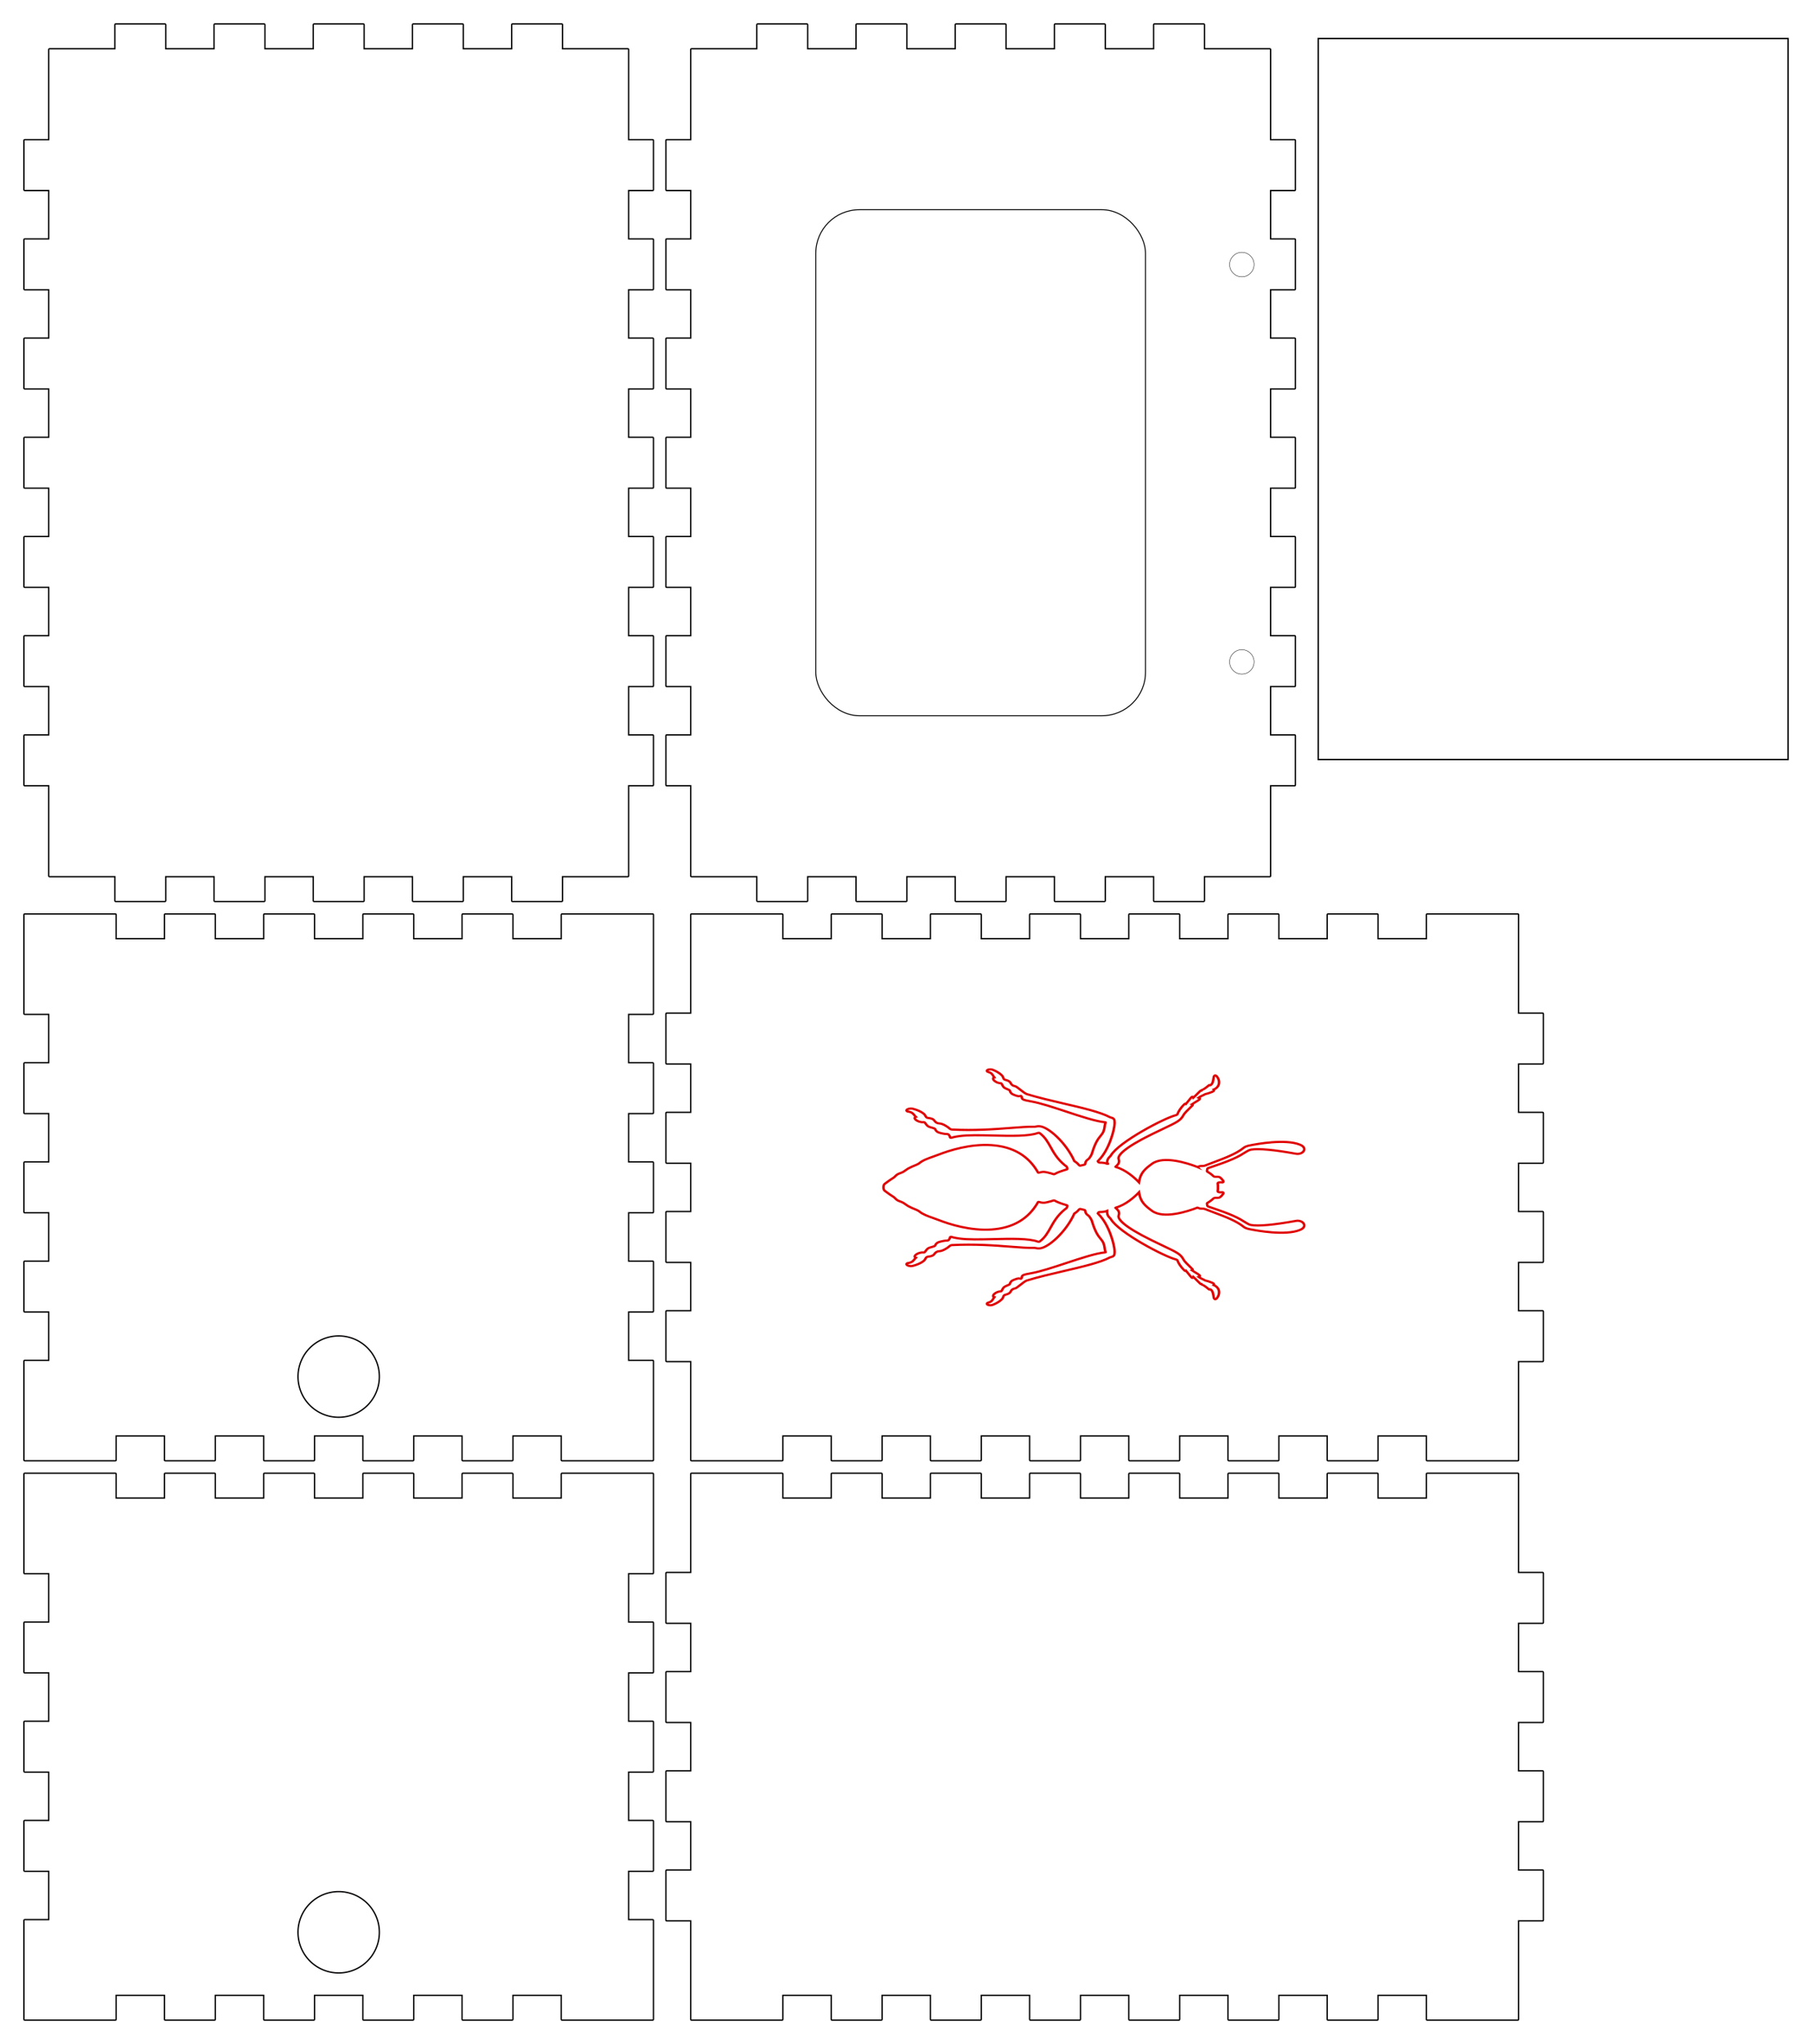 <?xml version="1.0" encoding="UTF-8" standalone="no"?>
<svg
   xmlns:dc="http://purl.org/dc/elements/1.1/"
   xmlns:cc="http://creativecommons.org/ns#"
   xmlns:rdf="http://www.w3.org/1999/02/22-rdf-syntax-ns#"
   xmlns:svg="http://www.w3.org/2000/svg"
   xmlns="http://www.w3.org/2000/svg"
   xmlns:sodipodi="http://sodipodi.sourceforge.net/DTD/sodipodi-0.dtd"
   xmlns:inkscape="http://www.inkscape.org/namespaces/inkscape"
   width="776.718"
   height="876.152"
   viewBox="0 9730 219.207 247.269"
   version="1.1"
   id="svg3031"
   inkscape:version="0.48.4 r9939"
   sodipodi:docname="arenaCroc.svg">
  <sodipodi:namedview
     pagecolor="#ffffff"
     bordercolor="#666666"
     borderopacity="1"
     objecttolerance="10"
     gridtolerance="10"
     guidetolerance="10"
     inkscape:pageopacity="0"
     inkscape:pageshadow="2"
     inkscape:window-width="1920"
     inkscape:window-height="1017"
     id="namedview3073"
     showgrid="false"
     fit-margin-top="10"
     fit-margin-left="10"
     fit-margin-bottom="10"
     fit-margin-right="10"
     inkscape:zoom="1.260569"
     inkscape:cx="265.70176"
     inkscape:cy="384.11247"
     inkscape:window-x="-8"
     inkscape:window-y="-8"
     inkscape:window-maximized="1"
     inkscape:current-layer="svg3031" />
  <defs
     id="defs3033">
    <g
       id="g3035">
      <symbol
         overflow="visible"
         id="glyph0-0"
         style="overflow:visible">
        <path
           style="stroke:none"
           d="m 3.195,-6.387 0.07,0.008 -0.141,0 z m -0.07,0.008 0.141,0 0.07,0.027 -0.281,0 z m -0.07,0.027 0.281,0 0.055,0.047 -0.391,0 z M 3,-6.305 l 0.391,0 L 3.438,-6.25 l -0.48,0 z M 2.957,-6.25 l 0.48,0 0.008,0.016 -0.5,0 z m -0.012,0.016 0.5,0 0.02,0.055 -0.555,0 z m -0.035,0.055 0.555,0 0.008,0.07 -0.605,0 z m -0.043,0.07 0.605,0 0,0.039 -0.629,0 z m -0.023,0.039 0.629,0 0,0.16 -0.75,0 z m -0.121,0.16 0.75,0 0,0.16 -0.895,0 z M 2.578,-5.75 l 0.895,0 0,0.129 -1.043,0 z m -0.148,0.129 1.043,0 0,0.109 -1.203,0 z m -0.16,0.109 1.203,0 0,0.105 -1.391,0 z m -0.188,0.105 1.391,0 0,0.074 -1.555,0 z m -0.164,0.074 1.555,0 0,0.02 -1.613,0 z m -0.059,0.02 1.055,0 -0.047,0.043 -1.129,0 z m -0.125,0.043 1.133,0 -0.031,0.027 -1.172,0 z m -0.07,0.027 1.172,0 -0.051,0.047 -1.176,0 z m -0.055,0.047 1.176,0 -0.012,0.012 -1.176,0 z m -0.012,0.012 1.176,0 -0.066,0.043 -1.145,0 z m -0.035,0.043 1.145,0 -0.105,0.07 -1.066,0 z m -0.027,0.07 1.066,0 -0.051,0.035 -1.02,0 z m -0.004,0.035 1.02,0 L 2.488,-5 1.527,-5 z M 1.527,-5 l 0.961,0 -0.125,0.07 -0.828,0 z m 0.008,0.07 0.828,0 -0.023,0.016 -0.797,0 z m 0.008,0.016 0.797,0 -0.133,0.055 -0.645,0 z m 0.02,0.055 0.645,0 -0.117,0.051 -0.48,0 z m 0.047,0.051 0.48,0 -0.012,0.004 -0.469,0 z m 0,0.004 0.469,0 -0.133,0.047 -0.281,0 z m 0.055,0.047 0.281,0 -0.074,0.027 -0.137,0 z m 0.07,0.027 0.141,0 -0.07,0.008 z m 1.184,-0.582 0.555,0 0,5.035 -0.555,0 z m 0,5.035 0.555,0 -0.008,0.07 -0.539,0 z m 0.008,0.07 0.539,0 -0.027,0.07 -0.484,0 z m 0.027,0.07 0.484,0 -0.047,0.055 -0.391,0 z M 3,-0.082 l 0.391,0 -0.055,0.047 -0.281,0 z m 0.055,0.047 0.281,0 -0.07,0.027 -0.141,0 z m 0.07,0.027 0.141,0 L 3.195,0 z m 0,0"
           id="path3038"
           inkscape:connector-curvature="0" />
      </symbol>
      <symbol
         overflow="visible"
         id="glyph0-1"
         style="overflow:visible">
        <path
           style="stroke:none"
           d="m 2.777,-6.387 0.289,0.004 -0.578,0 z m -0.289,0.004 0.578,0 0.102,0.012 -0.883,0 z m -0.203,0.012 0.883,0 0.262,0.031 -1.312,0 z m -0.168,0.031 1.312,0 0.18,0.047 -1.68,0 z m -0.188,0.047 1.68,0 0.012,0.004 -1.703,0 z m -0.012,0.004 1.703,0 0.188,0.074 -2.066,0 z m -0.176,0.074 2.066,0 0.008,0.004 -2.082,0 z m -0.008,0.004 2.082,0 0.188,0.113 -2.469,0 z m -0.199,0.113 2.469,0 0.184,0.141 -2.824,0 z m -0.172,0.141 2.824,0 0.008,0.008 -2.84,0 z m -0.008,0.008 2.84,0 0.113,0.117 -3.07,0 z m 1.422,0.117 1.531,0 0.004,0.004 -1.27,0 z m -1.539,0 1.539,0 -0.289,0.004 -1.254,0 z m -0.004,0.004 1.254,0 -0.117,0.004 -1.141,0 z m 1.809,0 1.27,0 0.035,0.035 -1.035,0 z m -1.812,0.004 1.141,0 -0.137,0.031 -1.035,0 z m 2.082,0.031 1.035,0 0.012,0.016 -0.98,0 z m -2.113,0 1.035,0 -0.113,0.023 -0.945,0 z m -0.023,0.023 0.945,0 -0.016,0.004 -0.934,0 z m 2.203,-0.008 0.98,0 0.012,0.016 -0.926,0 z m 0.066,0.016 0.926,0 0.039,0.051 -0.844,0 z m -2.273,-0.004 0.934,0 -0.145,0.059 -0.828,0 z m 2.395,0.055 0.844,0 0.047,0.066 -0.766,0 z m -2.434,0.004 0.828,0 -0.113,0.062 -0.758,0 z m -0.043,0.062 0.758,0 -0.113,0.098 -0.711,0 z m 2.602,0 0.766,0 0.066,0.098 -0.707,0 z m 0.125,0.098 0.707,0 0.004,0.004 -0.707,0 z m -2.793,0 0.711,0 -0.012,0.012 -0.707,0 z m -0.008,0.012 0.707,0 -0.109,0.109 -0.656,0 z m 2.805,-0.008 0.707,0 0.062,0.125 -0.652,0 z m 0.117,0.125 0.652,0 0.07,0.137 -0.629,0 z m -2.98,-0.008 0.656,0 -0.105,0.152 -0.629,0 z m 3.074,0.145 0.629,0 0.012,0.023 -0.625,0 z m -3.152,0.008 0.629,0 -0.008,0.016 -0.629,0 z m -0.008,0.016 0.629,0 -0.105,0.195 -0.594,0 z m 3.176,0 0.625,0 0.074,0.203 -0.594,0 z m 0.105,0.203 0.594,0 0.031,0.086 -0.59,0 z m -3.352,-0.008 0.594,0 -0.035,0.098 -0.59,0 z m -0.031,0.098 0.59,0 -0.059,0.164 -0.578,0 z m 3.418,-0.004 0.59,0 0.047,0.172 -0.57,0 z m -3.465,0.168 0.578,0 -0.055,0.191 -0.574,0 z m 3.531,0.004 0.57,0 0.047,0.188 -0.57,0 z m 0.047,0.188 0.57,0 0.02,0.109 -0.566,0 z m -3.629,0 0.574,0 L 1.219,-4.5 0.652,-4.5 z M 0.652,-4.5 l 0.566,0 -0.047,0.297 -0.559,0 z m 3.672,0 0.566,0 0.047,0.297 -0.559,0 z m 0.055,0.297 0.559,0 0.008,0.078 -0.555,0 z m -3.766,0 0.559,0 -0.012,0.078 -0.555,0 z M 0.605,-4.125 l 0.555,0 -0.039,0.398 -0.555,0 z m 3.785,0 0.555,0 0.035,0.398 -0.555,0 z m 0.035,0.398 0.555,0 0.004,0.023 -0.559,0 z m -3.859,0 0.555,0 0,0.023 -0.559,0 z m 3.859,0.023 0.559,0 L 5,-3.195 l -0.555,0 z m -3.863,0 0.559,0 -0.012,0.508 -0.555,0 z m 3.883,0.508 0.555,0 -0.02,0.488 -0.555,0 z m -3.891,0 0.555,0 0.012,0.496 -0.555,0 z m 0.012,0.496 0.555,0 0.004,0.023 -0.559,0 z m 3.859,-0.008 0.555,0 0,0.039 -0.559,0 z m -0.004,0.039 0.559,0 -0.039,0.391 -0.551,0 z m -3.855,-0.008 0.559,0 0.039,0.406 -0.559,0 z m 0.039,0.406 0.559,0 0.012,0.062 -0.566,0 z m 3.785,-0.008 0.551,0 -0.004,0.078 -0.562,0 z m -3.781,0.07 0.566,0 0.039,0.293 -0.559,0 z m 3.766,0.008 0.562,0 -0.051,0.293 -0.562,0 z m -0.051,0.293 0.562,0 -0.016,0.109 -0.574,0 z m -3.668,-0.008 0.559,0 0.035,0.125 -0.574,0 z m 0.02,0.125 0.574,0 0.051,0.195 -0.57,0 z m 3.621,-0.008 0.574,0 -0.055,0.207 -0.566,0 z M 4.25,-1.59 l 0.566,0 -0.035,0.156 -0.594,0 z m -3.52,-0.004 0.57,0 0.062,0.164 -0.594,0 z m 3.457,0.16 0.594,0 -0.035,0.09 -0.594,0 z m -3.418,0.004 0.594,0 0.027,0.086 -0.59,0 z m 3.383,0.086 0.594,0 -0.078,0.203 -0.621,0 z m -3.352,0 0.59,0 0.109,0.203 -0.625,0 z m 0.074,0.203 0.625,0 0.02,0.023 -0.637,0 z m 3.172,0 0.621,0 -0.008,0.023 -0.633,0 z m -0.02,0.023 0.633,0 -0.074,0.141 -0.656,0 z m -3.145,0 0.637,0 0.094,0.141 -0.652,0 z m 0.078,0.141 0.652,0 0.117,0.125 -0.707,0 z m 2.969,0 0.656,0 -0.062,0.125 -0.703,0 z m -2.906,0.125 0.707,0 0,0.004 -0.703,0 z m 2.797,0 0.703,0 -0.012,0.012 -0.699,0 z m -0.008,0.012 0.699,0 -0.047,0.066 -0.754,0 z m -2.785,-0.008 0.703,0 0.117,0.09 -0.758,0 z m 2.684,0.074 0.754,0 -0.059,0.086 -0.84,0 z m -2.621,0.016 0.758,0 0.137,0.074 -0.844,0 z m 2.477,0.07 0.84,0 -0.039,0.055 -0.934,0 z m -2.426,0.004 0.844,0 0.121,0.051 -0.93,0 z m 2.293,0.051 0.934,0 -0.035,0.039 -1.023,0 z m -2.258,0 0.93,0 0.133,0.039 -1.023,0 z m 0.039,0.039 1.023,0 0.129,0.02 -1.133,0 z m 2.094,0 1.023,0 -0.031,0.031 -1.258,0 z m -2.074,0.02 1.133,0 0.141,0.012 -1.266,0 z m 1.809,0.012 1.258,0 -0.004,0.008 -1.52,0 z m -1.801,0 1.266,0 0.27,0.008 -1.527,0 z m 0.008,0.008 3.047,0 -0.094,0.105 -2.852,0 z m 0.102,0.105 2.852,0 -0.012,0.008 -2.836,0 z m 0.004,0.008 2.836,0 -0.188,0.137 -2.469,0 z m 0.18,0.137 2.469,0 -0.02,0.016 -2.422,0 z m 0.027,0.016 2.422,0 -0.164,0.098 -2.102,0 z m 0.156,0.098 2.102,0 -0.004,0.004 -2.086,0 z m 0.012,0.004 2.086,0 -0.195,0.078 -1.703,0 z m 0.188,0.078 1.703,0 -0.188,0.055 -1.32,0 z m 0.195,0.055 1.32,0 -0.215,0.027 -0.93,0 z m 0.176,0.027 0.93,0 -0.152,0.02 -0.598,0 z m 0.18,0.02 0.598,0 L 2.777,0 z m 0,0"
           id="path3041"
           inkscape:connector-curvature="0" />
      </symbol>
      <symbol
         overflow="visible"
         id="glyph0-2"
         style="overflow:visible">
        <path
           style="stroke:none"
           d="m 5.93,-4.492 0.125,0.016 -0.422,0 z m -3.055,0 0.125,0.016 -0.422,0 z m -0.297,0.016 0.422,0 0.156,0.02 -0.711,0 z m 3.055,0 0.422,0 0.156,0.02 -0.711,0 z m -4.801,0.031 0.07,0.008 -0.141,0 z M 5.5,-4.457 l 0.711,0 0.07,0.023 -0.934,0 z m -3.055,0 0.711,0 0.07,0.023 -0.934,0 z m -1.684,0.02 0.141,0 0.07,0.027 -0.281,0 z m 1.531,0.004 0.934,0 0.199,0.066 -1.359,0 z m 3.055,0 0.934,0 0.199,0.066 -1.359,0 z m -4.656,0.023 0.281,0 0.055,0.047 -0.391,0 z m 4.43,0.043 1.359,0 0.039,0.02 -1.461,0 z m -3.055,0 1.359,0 0.039,0.02 -1.461,0 z m -1.43,0.004 0.391,0 0.047,0.055 -0.484,0 z m 1.367,0.016 1.461,0 0.082,0.043 -1.648,0 z m 3.055,0 1.461,0 0.082,0.043 -1.648,0 z m -4.469,0.039 0.484,0 0.027,0.07 -0.539,0 z m 4.363,0.004 1.648,0 0.105,0.07 -1.926,0 z m -3.055,0 1.648,0 0.105,0.07 -1.926,0 z m -0.172,0.07 1.926,0 0.016,0.012 -1.965,0 z m 3.055,0 1.926,0 0.016,0.012 -1.965,0 z m -4.219,-0.004 0.539,0 0.008,0.07 -0.555,0 z m 1.141,0.016 1.965,0 0.113,0.098 -2.25,0 z m 3.055,0 1.965,0 0.113,0.098 -2.25,0 z M 4.586,-4.125 l 2.25,0 0.047,0.051 -2.383,0 z m -3.055,0 2.25,0 0.047,0.051 -2.383,0 z m -0.086,0.051 2.383,0 0.059,0.066 -2.539,0 z m 3.055,0 2.383,0 0.059,0.066 -2.539,0 z m -3.152,0.066 2.539,0 0.043,0.07 -2.684,0 z m 3.055,0 2.539,0 0.043,0.07 -2.684,0 z m -3.156,0.07 1.605,0 -0.195,0.008 -1.418,0 z m 3.055,0 1.605,0 -0.195,0.008 -1.418,0 z m 1.605,0 1.078,0 L 7,-3.91 l -0.906,0 z m -3.055,0 1.078,0 0.016,0.027 -0.906,0 z m 1.441,0.008 1.418,0 -0.188,0.027 -1.27,0 z m -3.055,0 1.418,0 -0.188,0.027 -1.27,0 z m -0.039,0.027 1.27,0 -0.051,0.008 -1.23,0 z m 3.055,0 1.27,0 -0.051,0.008 -1.23,0 z m 1.84,-0.008 0.906,0 0.027,0.051 -0.773,0 z m -3.055,0 0.906,0 0.027,0.051 -0.773,0 z m -1.852,0.016 1.23,0 -0.227,0.07 -1.082,0 z m 3.055,0 1.23,0 -0.227,0.07 -1.082,0 z m 2.012,0.035 0.773,0 0.023,0.039 -0.723,0 z m -3.055,0 0.773,0 0.023,0.039 -0.723,0 z m -2.09,0.035 1.082,0 -0.012,0.004 -1.074,0 z m -0.555,-0.344 0.555,0 0,0.348 -0.555,0 z m 5.773,0.348 0.723,0 0.027,0.051 -0.676,0 z m -3.055,0 0.723,0 0.027,0.051 -0.676,0 z m 3.129,0.051 0.676,0 0.02,0.035 -0.652,0 z m -3.055,0 0.676,0 0.02,0.035 -0.652,0 z m 0.043,0.035 0.652,0 0,0.004 -0.648,0 z m 3.055,0 0.652,0 0,0.004 -0.648,0 z m -5.891,-0.086 1.625,0 -0.227,0.094 -1.398,0 z m 3.609,-0.004 1.082,0 -0.238,0.098 -0.949,0 z m -0.105,0.098 0.949,0 -0.023,0.012 -0.941,0 z m -0.664,-0.004 0.648,0 0.008,0.016 -0.641,0 z m 3.055,0 0.648,0 0.02,0.059 -0.621,0 z m -3.039,0.016 1.574,0 -0.07,0.043 -1.473,0 z m -2.855,-0.012 1.398,0 -0.203,0.121 -1.195,0 z m 2.887,0.055 1.473,0 -0.109,0.066 -1.32,0 z m 3.055,0 0.621,0 0.023,0.07 -0.602,0 z m 0.043,0.07 0.602,0 0.02,0.074 -0.578,0 z m -3.055,-0.004 1.32,0 -0.117,0.078 -1.16,0 z m -2.93,0 1.195,0 -0.223,0.148 -0.973,0 z m 2.973,0.078 1.16,0 -0.105,0.07 -1.031,0 z m 3.055,0 0.578,0 0.027,0.109 -0.57,0 z m 0.035,0.109 0.57,0 0.004,0.004 -0.574,0 z m -3.066,-0.039 1.031,0 -0.047,0.043 -0.973,0 z m 3.066,0.043 0.574,0 0.008,0.09 -0.559,0 z m -3.055,0 0.973,0 -0.094,0.09 -0.855,0 z m 0.023,0.09 0.855,0 -0.023,0.023 -0.828,0 z m -3.031,-0.133 0.973,0 -0.176,0.16 -0.797,0 z m 6.086,0.133 0.559,0 0.008,0.062 -0.555,0 z m 0.012,0.062 0.555,0 0.008,0.078 -0.555,0 z m -3.062,-0.039 0.828,0 -0.105,0.117 -0.707,0 z m -3.035,0.004 0.797,0 -0.156,0.184 -0.641,0 z m 3.051,0.113 0.707,0 -0.059,0.07 -0.641,0 z m 3.055,0 0.555,0 0.008,0.129 -0.555,0 z m -3.047,0.07 0.641,0 -0.039,0.059 -0.602,0 z m -3.059,0 0.641,0 -0.086,0.137 -0.555,0 z m 3.059,0.059 0.602,0 -0.051,0.078 -0.551,0 z m 3.055,0 0.555,0 0,2.777 -0.555,0 z m -3.055,0.078 0.555,0 0,2.699 -0.555,0 z m -3.059,0 0.555,0 0,2.699 -0.555,0 z m 6.113,2.699 0.555,0 -0.008,0.07 -0.539,0 z m -3.055,0 0.555,0 -0.008,0.07 -0.539,0 z m -3.059,0 0.555,0 -0.008,0.07 -0.539,0 z m 6.121,0.07 0.539,0 -0.027,0.07 -0.484,0 z m -3.055,0 0.539,0 -0.027,0.07 -0.484,0 z m -3.059,0 0.539,0 -0.027,0.07 -0.484,0 z m 6.141,0.07 0.484,0 -0.047,0.055 -0.391,0 z m -3.055,0 0.484,0 -0.047,0.055 -0.391,0 z m -3.059,0 0.484,0 -0.047,0.055 -0.391,0 z M 6.75,-0.082 l 0.391,0 -0.055,0.047 -0.281,0 z m -3.055,0 0.391,0 -0.055,0.047 -0.281,0 z m -3.059,0 0.391,0 -0.055,0.047 -0.281,0 z m 6.168,0.047 0.281,0 -0.07,0.027 -0.141,0 z m -3.055,0 0.281,0 -0.07,0.027 -0.141,0 z m -3.059,0 0.281,0 -0.07,0.027 -0.141,0 z m 6.184,0.027 0.141,0 L 6.945,0 z m -3.055,0 0.141,0 L 3.891,0 z m -3.059,0 0.141,0 L 0.832,0 z m 0,0"
           id="path3044"
           inkscape:connector-curvature="0" />
      </symbol>
    </g>
  </defs>
  <path
     inkscape:connector-curvature="0"
     id="path3061"
     d="m 5.973,9974.375 8,0 m 0,0 c 0.043,0 0.078,-0.035 0.078,-0.078 m 0,0 0,-3 c 0,0.043 -0.035,0.078 -0.078,0.078 m 0,0 6,0 c -0.043,0 -0.078,-0.035 -0.078,-0.078 m 0,0 0,3 c 5e-6,0.043 0.035,0.078 0.078,0.078 m 0,0 6,0 m 0,0 c 0.043,0 0.078,-0.035 0.078,-0.078 m 0,0 0,-3 c -5e-6,0.043 -0.035,0.078 -0.078,0.078 m 0,0 6,0 c -0.043,0 -0.078,-0.035 -0.078,-0.078 m 0,0 0,3 c 5e-6,0.043 0.035,0.078 0.078,0.078 m 0,0 6,0 m 0,0 c 0.043,0 0.078,-0.035 0.078,-0.078 m 0,0 0,-3 c -5e-6,0.043 -0.035,0.078 -0.078,0.078 m 0,0 6,0 c -0.043,0 -0.078,-0.035 -0.078,-0.078 m 0,0 0,3 c 5e-6,0.043 0.035,0.078 0.078,0.078 m 0,0 6,0 m 0,0 c 0.043,0 0.078,-0.035 0.078,-0.078 m 0,0 0,-3 c -5e-6,0.043 -0.035,0.078 -0.078,0.078 m 0,0 6,0 c -0.043,0 -0.078,-0.035 -0.078,-0.078 m 0,0 0,3 c 5e-6,0.043 0.035,0.078 0.078,0.078 m 0,0 6,0 m 0,0 c 0.043,0 0.078,-0.035 0.078,-0.078 m 0,0 0,-3 c -5e-6,0.043 -0.035,0.078 -0.078,0.078 m 0,0 6,0 c -0.043,0 -0.078,-0.035 -0.078,-0.078 m 0,0 0,3 c 5e-6,0.043 0.035,0.078 0.078,0.078 m 0,0 8,0 m 0,0 3,0 c 0.043,0 0.078,-0.035 0.078,-0.078 m 0,0 0,-3 m 0,0 0,-9 m 0,0 c 0,-0.043 -0.035,-0.078 -0.078,-0.078 m 0,0 -3,0 c 0.043,0 0.078,0.035 0.078,0.078 m 0,0 0,-6 c -5e-6,0.043 -0.035,0.078 -0.078,0.078 m 0,0 3,0 c 0.043,0 0.078,-0.035 0.078,-0.078 m 0,0 0,-6 m 0,0 c 0,-0.043 -0.035,-0.078 -0.078,-0.078 m 0,0 -3,0 c 0.043,0 0.078,0.035 0.078,0.078 m 0,0 0,-6 c -5e-6,0.043 -0.035,0.078 -0.078,0.078 m 0,0 3,0 c 0.043,0 0.078,-0.035 0.078,-0.078 m 0,0 0,-6 m 0,0 c 0,-0.043 -0.035,-0.078 -0.078,-0.078 m 0,0 -3,0 c 0.043,0 0.078,0.035 0.078,0.078 m 0,0 0,-6 c -5e-6,0.043 -0.035,0.078 -0.078,0.078 m 0,0 3,0 c 0.043,0 0.078,-0.035 0.078,-0.078 m 0,0 0,-6 m 0,0 c 0,-0.043 -0.035,-0.078 -0.078,-0.078 m 0,0 -3,0 c 0.043,0 0.078,0.035 0.078,0.078 m 0,0 0,-6 c -5e-6,0.043 -0.035,0.078 -0.078,0.078 m 0,0 3,0 c 0.043,0 0.078,-0.035 0.078,-0.078 m 0,0 0,-9 m 0,0 0,-3 c 0,-0.043 -0.035,-0.078 -0.078,-0.078 m 0,0 -3,0 m 0,0 -8,0 m 0,0 c -0.043,0 -0.078,0.035 -0.078,0.078 m 0,0 0,3 c 0,-0.043 0.035,-0.078 0.078,-0.078 m 0,0 -6,0 c 0.043,0 0.078,0.035 0.078,0.078 m 0,0 0,-3 c 0,-0.043 -0.035,-0.078 -0.078,-0.078 m 0,0 -6,0 m 0,0 c -0.043,0 -0.078,0.035 -0.078,0.078 m 0,0 0,3 c 0,-0.043 0.035,-0.078 0.078,-0.078 m 0,0 -6,0 c 0.043,0 0.078,0.035 0.078,0.078 m 0,0 0,-3 c 0,-0.043 -0.035,-0.078 -0.078,-0.078 m 0,0 -6,0 m 0,0 c -0.043,0 -0.078,0.035 -0.078,0.078 m 0,0 0,3 c 0,-0.043 0.035,-0.078 0.078,-0.078 m 0,0 -6,0 c 0.043,0 0.078,0.035 0.078,0.078 m 0,0 0,-3 c 0,-0.043 -0.035,-0.078 -0.078,-0.078 m 0,0 -6,0 m 0,0 c -0.043,0 -0.078,0.035 -0.078,0.078 m 0,0 0,3 c 0,-0.043 0.035,-0.078 0.078,-0.078 m 0,0 -6,0 c 0.043,0 0.078,0.035 0.078,0.078 m 0,0 0,-3 c 0,-0.043 -0.035,-0.078 -0.078,-0.078 m 0,0 -6,0 m 0,0 c -0.043,0 -0.078,0.035 -0.078,0.078 m 0,0 0,3 c 0,-0.043 0.035,-0.078 0.078,-0.078 m 0,0 -6,0 c 0.043,0 0.078,0.035 0.078,0.078 m 0,0 0,-3 c 0,-0.043 -0.035,-0.078 -0.078,-0.078 m 0,0 -8,0 m 0,0 -3,0 c -0.043,0 -0.078,0.035 -0.078,0.078 m 0,0 0,3 m 0,0 0,9 m 0,0 c 0,0.043 0.035,0.078 0.078,0.078 m 0,0 3,0 c -0.043,0 -0.078,-0.035 -0.078,-0.078 m 0,0 0,6 c 0,-0.043 0.035,-0.078 0.078,-0.078 m 0,0 -3,0 c -0.043,0 -0.078,0.035 -0.078,0.078 m 0,0 0,6 m 0,0 c 0,0.043 0.035,0.078 0.078,0.078 m 0,0 3,0 c -0.043,0 -0.078,-0.035 -0.078,-0.078 m 0,0 0,6 c 0,-0.043 0.035,-0.078 0.078,-0.078 m 0,0 -3,0 c -0.043,0 -0.078,0.035 -0.078,0.078 m 0,0 0,6 m 0,0 c 0,0.043 0.035,0.078 0.078,0.078 m 0,0 3,0 c -0.043,0 -0.078,-0.035 -0.078,-0.078 m 0,0 0,6 c 0,-0.043 0.035,-0.078 0.078,-0.078 m 0,0 -3,0 c -0.043,0 -0.078,0.035 -0.078,0.078 m 0,0 0,6 m 0,0 c 0,0.043 0.035,0.078 0.078,0.078 m 0,0 3,0 c -0.043,0 -0.078,-0.035 -0.078,-0.078 m 0,0 0,6 c 0,-0.043 0.035,-0.078 0.078,-0.078 m 0,0 -3,0 c -0.043,0 -0.078,0.035 -0.078,0.078 m 0,0 0,9 m 0,0 0,3 c 0,0.043 0.035,0.078 0.078,0.078 m 0,0 3,0"
     style="fill:none;stroke:#000000;stroke-width:0.16;stroke-linecap:butt;stroke-linejoin:miter;stroke-miterlimit:10;stroke-opacity:1" />
  <path
     inkscape:connector-curvature="0"
     id="path3063"
     d="m 83.633,9974.375 11,0 m 0,0 c 0.043,0 0.078,-0.035 0.078,-0.078 m 0,0 0,-3 c -5e-6,0.043 -0.035,0.078 -0.078,0.078 m 0,0 6,0 c -0.043,0 -0.078,-0.035 -0.078,-0.078 m 0,0 0,3 c 1e-5,0.043 0.035,0.078 0.078,0.078 m 0,0 6,0 m 0,0 c 0.043,0 0.078,-0.035 0.078,-0.078 m 0,0 0,-3 c 0,0.043 -0.035,0.078 -0.078,0.078 m 0,0 6,0 c -0.043,0 -0.078,-0.035 -0.078,-0.078 m 0,0 0,3 c 1e-5,0.043 0.035,0.078 0.078,0.078 m 0,0 6,0 m 0,0 c 0.043,0 0.078,-0.035 0.078,-0.078 m 0,0 0,-3 c 0,0.043 -0.035,0.078 -0.078,0.078 m 0,0 6,0 c -0.043,0 -0.078,-0.035 -0.078,-0.078 m 0,0 0,3 c 1e-5,0.043 0.035,0.078 0.078,0.078 m 0,0 6,0 m 0,0 c 0.043,0 0.078,-0.035 0.078,-0.078 m 0,0 0,-3 c 0,0.043 -0.035,0.078 -0.078,0.078 m 0,0 6,0 c -0.043,0 -0.078,-0.035 -0.078,-0.078 m 0,0 0,3 c 1e-5,0.043 0.035,0.078 0.078,0.078 m 0,0 6,0 m 0,0 c 0.043,0 0.078,-0.035 0.078,-0.078 m 0,0 0,-3 c 0,0.043 -0.035,0.078 -0.078,0.078 m 0,0 6,0 c -0.043,0 -0.078,-0.035 -0.078,-0.078 m 0,0 0,3 c 1e-5,0.043 0.035,0.078 0.078,0.078 m 0,0 6,0 m 0,0 c 0.043,0 0.078,-0.035 0.078,-0.078 m 0,0 0,-3 c 0,0.043 -0.035,0.078 -0.078,0.078 m 0,0 6,0 c -0.043,0 -0.078,-0.035 -0.078,-0.078 m 0,0 0,3 c 1e-5,0.043 0.035,0.078 0.078,0.078 m 0,0 6,0 m 0,0 c 0.043,0 0.078,-0.035 0.078,-0.078 m 0,0 0,-3 c 0,0.043 -0.035,0.078 -0.078,0.078 m 0,0 6,0 c -0.043,0 -0.078,-0.035 -0.078,-0.078 m 0,0 0,3 c 1e-5,0.043 0.035,0.078 0.078,0.078 m 0,0 11,0 m 0,0 c 0.043,0 0.078,-0.035 0.078,-0.078 m 0,0 0,-3 m 0,0 0,-9 m 0,0 c 3e-5,0.043 -0.035,0.078 -0.078,0.078 m 0,0 3,0 c 0.043,0 0.078,-0.035 0.078,-0.078 m 0,0 0,-6 c 0,-0.043 -0.035,-0.078 -0.078,-0.078 m 0,0 -3,0 c 0.043,0 0.078,0.035 0.078,0.078 m 0,0 0,-6 m 0,0 c 3e-5,0.043 -0.035,0.078 -0.078,0.078 m 0,0 3,0 c 0.043,0 0.078,-0.035 0.078,-0.078 m 0,0 0,-6 c 0,-0.043 -0.035,-0.078 -0.078,-0.078 m 0,0 -3,0 c 0.043,0 0.078,0.035 0.078,0.078 m 0,0 0,-6 m 0,0 c 3e-5,0.043 -0.035,0.078 -0.078,0.078 m 0,0 3,0 c 0.043,0 0.078,-0.035 0.078,-0.078 m 0,0 0,-6 c 0,-0.043 -0.035,-0.078 -0.078,-0.078 m 0,0 -3,0 c 0.043,0 0.078,0.035 0.078,0.078 m 0,0 0,-6 m 0,0 c 3e-5,0.043 -0.035,0.078 -0.078,0.078 m 0,0 3,0 c 0.043,0 0.078,-0.035 0.078,-0.078 m 0,0 0,-6 c 0,-0.043 -0.035,-0.078 -0.078,-0.078 m 0,0 -3,0 c 0.043,0 0.078,0.035 0.078,0.078 m 0,0 0,-9 m 0,0 0,-3 c 0,-0.043 -0.035,-0.078 -0.078,-0.078 m 0,0 0,0 m 0,0 -11,0 m 0,0 c -0.043,0 -0.078,0.035 -0.078,0.078 m 0,0 0,3 c 0,-0.043 0.035,-0.078 0.078,-0.078 m 0,0 -6,0 c 0.043,0 0.078,0.035 0.078,0.078 m 0,0 0,-3 c 0,-0.043 -0.035,-0.078 -0.078,-0.078 m 0,0 -6,0 m 0,0 c -0.043,0 -0.078,0.035 -0.078,0.078 m 0,0 0,3 c 0,-0.043 0.035,-0.078 0.078,-0.078 m 0,0 -6,0 c 0.043,0 0.078,0.035 0.078,0.078 m 0,0 0,-3 c 0,-0.043 -0.035,-0.078 -0.078,-0.078 m 0,0 -6,0 m 0,0 c -0.043,0 -0.078,0.035 -0.078,0.078 m 0,0 0,3 c 0,-0.043 0.035,-0.078 0.078,-0.078 m 0,0 -6,0 c 0.043,0 0.078,0.035 0.078,0.078 m 0,0 0,-3 c 0,-0.043 -0.035,-0.078 -0.078,-0.078 m 0,0 -6,0 m 0,0 c -0.043,0 -0.078,0.035 -0.078,0.078 m 0,0 0,3 c 0,-0.043 0.035,-0.078 0.078,-0.078 m 0,0 -6,0 c 0.043,0 0.078,0.035 0.078,0.078 m 0,0 0,-3 c 0,-0.043 -0.035,-0.078 -0.078,-0.078 m 0,0 -6,0 m 0,0 c -0.043,0 -0.078,0.035 -0.078,0.078 m 0,0 0,3 c 0,-0.043 0.035,-0.078 0.078,-0.078 m 0,0 -6,0 c 0.043,0 0.078,0.035 0.078,0.078 m 0,0 0,-3 c 0,-0.043 -0.035,-0.078 -0.078,-0.078 m 0,0 -6,0 m 0,0 c -0.043,0 -0.078,0.035 -0.078,0.078 m 0,0 0,3 c 0,-0.043 0.035,-0.078 0.078,-0.078 m 0,0 -6,0 c 0.043,0 0.078,0.035 0.078,0.078 m 0,0 0,-3 c 0,-0.043 -0.035,-0.078 -0.078,-0.078 m 0,0 -6,0 m 0,0 c -0.043,0 -0.078,0.035 -0.078,0.078 m 0,0 0,3 c 0,-0.043 0.035,-0.078 0.078,-0.078 m 0,0 -6,0 c 0.043,0 0.078,0.035 0.078,0.078 m 0,0 0,-3 c 0,-0.043 -0.035,-0.078 -0.078,-0.078 m 0,0 -11,0 m 0,0 c -0.043,0 -0.078,0.035 -0.078,0.078 m 0,0 0,3 m 0,0 0,9 m 0,0 c 0,-0.043 0.035,-0.078 0.078,-0.078 m 0,0 -3,0 c -0.043,0 -0.078,0.035 -0.078,0.078 m 0,0 0,6 c 0,0.043 0.035,0.078 0.078,0.078 m 0,0 3,0 c -0.043,0 -0.078,-0.035 -0.078,-0.078 m 0,0 0,6 m 0,0 c 0,-0.043 0.035,-0.078 0.078,-0.078 m 0,0 -3,0 c -0.043,0 -0.078,0.035 -0.078,0.078 m 0,0 0,6 c 0,0.043 0.035,0.078 0.078,0.078 m 0,0 3,0 c -0.043,0 -0.078,-0.035 -0.078,-0.078 m 0,0 0,6 m 0,0 c 0,-0.043 0.035,-0.078 0.078,-0.078 m 0,0 -3,0 c -0.043,0 -0.078,0.035 -0.078,0.078 m 0,0 0,6 c 0,0.043 0.035,0.078 0.078,0.078 m 0,0 3,0 c -0.043,0 -0.078,-0.035 -0.078,-0.078 m 0,0 0,6 m 0,0 c 0,-0.043 0.035,-0.078 0.078,-0.078 m 0,0 -3,0 c -0.043,0 -0.078,0.035 -0.078,0.078 m 0,0 0,6 c 0,0.043 0.035,0.078 0.078,0.078 m 0,0 3,0 c -0.043,0 -0.078,-0.035 -0.078,-0.078 m 0,0 0,9 m 0,0 0,3 c 0,0.043 0.035,0.078 0.078,0.078 m 0,0 0,0"
     style="fill:none;stroke:#000000;stroke-width:0.16;stroke-linecap:butt;stroke-linejoin:miter;stroke-miterlimit:10;stroke-opacity:1" />
  <path
     inkscape:connector-curvature="0"
     id="path3065"
     d="m 83.633,9906.715 11,0 m 0,0 c 0.043,0 0.078,-0.035 0.078,-0.078 m 0,0 0,-3 c -5e-6,0.043 -0.035,0.078 -0.078,0.078 m 0,0 6,0 c -0.043,0 -0.078,-0.035 -0.078,-0.078 m 0,0 0,3 c 1e-5,0.043 0.035,0.078 0.078,0.078 m 0,0 6,0 m 0,0 c 0.043,0 0.078,-0.035 0.078,-0.078 m 0,0 0,-3 c 0,0.043 -0.035,0.078 -0.078,0.078 m 0,0 6,0 c -0.043,0 -0.078,-0.035 -0.078,-0.078 m 0,0 0,3 c 1e-5,0.043 0.035,0.078 0.078,0.078 m 0,0 6,0 m 0,0 c 0.043,0 0.078,-0.035 0.078,-0.078 m 0,0 0,-3 c 0,0.043 -0.035,0.078 -0.078,0.078 m 0,0 6,0 c -0.043,0 -0.078,-0.035 -0.078,-0.078 m 0,0 0,3 c 1e-5,0.043 0.035,0.078 0.078,0.078 m 0,0 6,0 m 0,0 c 0.043,0 0.078,-0.035 0.078,-0.078 m 0,0 0,-3 c 0,0.043 -0.035,0.078 -0.078,0.078 m 0,0 6,0 c -0.043,0 -0.078,-0.035 -0.078,-0.078 m 0,0 0,3 c 1e-5,0.043 0.035,0.078 0.078,0.078 m 0,0 6,0 m 0,0 c 0.043,0 0.078,-0.035 0.078,-0.078 m 0,0 0,-3 c 0,0.043 -0.035,0.078 -0.078,0.078 m 0,0 6,0 c -0.043,0 -0.078,-0.035 -0.078,-0.078 m 0,0 0,3 c 1e-5,0.043 0.035,0.078 0.078,0.078 m 0,0 6,0 m 0,0 c 0.043,0 0.078,-0.035 0.078,-0.078 m 0,0 0,-3 c 0,0.043 -0.035,0.078 -0.078,0.078 m 0,0 6,0 c -0.043,0 -0.078,-0.035 -0.078,-0.078 m 0,0 0,3 c 1e-5,0.043 0.035,0.078 0.078,0.078 m 0,0 6,0 m 0,0 c 0.043,0 0.078,-0.035 0.078,-0.078 m 0,0 0,-3 c 0,0.043 -0.035,0.078 -0.078,0.078 m 0,0 6,0 c -0.043,0 -0.078,-0.035 -0.078,-0.078 m 0,0 0,3 c 1e-5,0.043 0.035,0.078 0.078,0.078 m 0,0 11,0 m 0,0 c 0.043,0 0.078,-0.035 0.078,-0.078 m 0,0 0,-3 m 0,0 0,-9 m 0,0 c 3e-5,0.043 -0.035,0.078 -0.078,0.078 m 0,0 3,0 c 0.043,0 0.078,-0.035 0.078,-0.078 m 0,0 0,-6 c 0,-0.043 -0.035,-0.078 -0.078,-0.078 m 0,0 -3,0 c 0.043,0 0.078,0.035 0.078,0.078 m 0,0 0,-6 m 0,0 c 3e-5,0.043 -0.035,0.078 -0.078,0.078 m 0,0 3,0 c 0.043,0 0.078,-0.035 0.078,-0.078 m 0,0 0,-6 c 0,-0.043 -0.035,-0.078 -0.078,-0.078 m 0,0 -3,0 c 0.043,0 0.078,0.035 0.078,0.078 m 0,0 0,-6 m 0,0 c 3e-5,0.043 -0.035,0.078 -0.078,0.078 m 0,0 3,0 c 0.043,0 0.078,-0.035 0.078,-0.078 m 0,0 0,-6 c 0,-0.043 -0.035,-0.078 -0.078,-0.078 m 0,0 -3,0 c 0.043,0 0.078,0.035 0.078,0.078 m 0,0 0,-6 m 0,0 c 3e-5,0.043 -0.035,0.078 -0.078,0.078 m 0,0 3,0 c 0.043,0 0.078,-0.035 0.078,-0.078 m 0,0 0,-6 c 0,-0.043 -0.035,-0.078 -0.078,-0.078 m 0,0 -3,0 c 0.043,0 0.078,0.035 0.078,0.078 m 0,0 0,-9 m 0,0 0,-3 c 0,-0.043 -0.035,-0.078 -0.078,-0.078 m 0,0 0,0 m 0,0 -11,0 m 0,0 c -0.043,0 -0.078,0.035 -0.078,0.078 m 0,0 0,3 c 0,-0.043 0.035,-0.078 0.078,-0.078 m 0,0 -6,0 c 0.043,0 0.078,0.035 0.078,0.078 m 0,0 0,-3 c 0,-0.043 -0.035,-0.078 -0.078,-0.078 m 0,0 -6,0 m 0,0 c -0.043,0 -0.078,0.035 -0.078,0.078 m 0,0 0,3 c 0,-0.043 0.035,-0.078 0.078,-0.078 m 0,0 -6,0 c 0.043,0 0.078,0.035 0.078,0.078 m 0,0 0,-3 c 0,-0.043 -0.035,-0.078 -0.078,-0.078 m 0,0 -6,0 m 0,0 c -0.043,0 -0.078,0.035 -0.078,0.078 m 0,0 0,3 c 0,-0.043 0.035,-0.078 0.078,-0.078 m 0,0 -6,0 c 0.043,0 0.078,0.035 0.078,0.078 m 0,0 0,-3 c 0,-0.043 -0.035,-0.078 -0.078,-0.078 m 0,0 -6,0 m 0,0 c -0.043,0 -0.078,0.035 -0.078,0.078 m 0,0 0,3 c 0,-0.043 0.035,-0.078 0.078,-0.078 m 0,0 -6,0 c 0.043,0 0.078,0.035 0.078,0.078 m 0,0 0,-3 c 0,-0.043 -0.035,-0.078 -0.078,-0.078 m 0,0 -6,0 m 0,0 c -0.043,0 -0.078,0.035 -0.078,0.078 m 0,0 0,3 c 0,-0.043 0.035,-0.078 0.078,-0.078 m 0,0 -6,0 c 0.043,0 0.078,0.035 0.078,0.078 m 0,0 0,-3 c 0,-0.043 -0.035,-0.078 -0.078,-0.078 m 0,0 -6,0 m 0,0 c -0.043,0 -0.078,0.035 -0.078,0.078 m 0,0 0,3 c 0,-0.043 0.035,-0.078 0.078,-0.078 m 0,0 -6,0 c 0.043,0 0.078,0.035 0.078,0.078 m 0,0 0,-3 c 0,-0.043 -0.035,-0.078 -0.078,-0.078 m 0,0 -6,0 m 0,0 c -0.043,0 -0.078,0.035 -0.078,0.078 m 0,0 0,3 c 0,-0.043 0.035,-0.078 0.078,-0.078 m 0,0 -6,0 c 0.043,0 0.078,0.035 0.078,0.078 m 0,0 0,-3 c 0,-0.043 -0.035,-0.078 -0.078,-0.078 m 0,0 -11,0 m 0,0 c -0.043,0 -0.078,0.035 -0.078,0.078 m 0,0 0,3 m 0,0 0,9 m 0,0 c 0,-0.043 0.035,-0.078 0.078,-0.078 m 0,0 -3,0 c -0.043,0 -0.078,0.035 -0.078,0.078 m 0,0 0,6 c 0,0.043 0.035,0.078 0.078,0.078 m 0,0 3,0 c -0.043,0 -0.078,-0.035 -0.078,-0.078 m 0,0 0,6 m 0,0 c 0,-0.043 0.035,-0.078 0.078,-0.078 m 0,0 -3,0 c -0.043,0 -0.078,0.035 -0.078,0.078 m 0,0 0,6 c 0,0.043 0.035,0.078 0.078,0.078 m 0,0 3,0 c -0.043,0 -0.078,-0.035 -0.078,-0.078 m 0,0 0,6 m 0,0 c 0,-0.043 0.035,-0.078 0.078,-0.078 m 0,0 -3,0 c -0.043,0 -0.078,0.035 -0.078,0.078 m 0,0 0,6 c 0,0.043 0.035,0.078 0.078,0.078 m 0,0 3,0 c -0.043,0 -0.078,-0.035 -0.078,-0.078 m 0,0 0,6 m 0,0 c 0,-0.043 0.035,-0.078 0.078,-0.078 m 0,0 -3,0 c -0.043,0 -0.078,0.035 -0.078,0.078 m 0,0 0,6 c 0,0.043 0.035,0.078 0.078,0.078 m 0,0 3,0 c -0.043,0 -0.078,-0.035 -0.078,-0.078 m 0,0 0,9 m 0,0 0,3 c 0,0.043 0.035,0.078 0.078,0.078 m 0,0 0,0"
     style="fill:none;stroke:#000000;stroke-width:0.16;stroke-linecap:butt;stroke-linejoin:miter;stroke-miterlimit:10;stroke-opacity:1;stroke-dasharray:none" />
  <path
     inkscape:connector-curvature="0"
     id="path3067"
     d="m 5.973,9906.715 8,0 m 0,0 c 0.043,0 0.078,-0.035 0.078,-0.078 m 0,0 0,-3 c 0,0.043 -0.035,0.078 -0.078,0.078 m 0,0 6,0 c -0.043,0 -0.078,-0.035 -0.078,-0.078 m 0,0 0,3 c 5e-6,0.043 0.035,0.078 0.078,0.078 m 0,0 6,0 m 0,0 c 0.043,0 0.078,-0.035 0.078,-0.078 m 0,0 0,-3 c -5e-6,0.043 -0.035,0.078 -0.078,0.078 m 0,0 6,0 c -0.043,0 -0.078,-0.035 -0.078,-0.078 m 0,0 0,3 c 5e-6,0.043 0.035,0.078 0.078,0.078 m 0,0 6,0 m 0,0 c 0.043,0 0.078,-0.035 0.078,-0.078 m 0,0 0,-3 c -5e-6,0.043 -0.035,0.078 -0.078,0.078 m 0,0 6,0 c -0.043,0 -0.078,-0.035 -0.078,-0.078 m 0,0 0,3 c 5e-6,0.043 0.035,0.078 0.078,0.078 m 0,0 6,0 m 0,0 c 0.043,0 0.078,-0.035 0.078,-0.078 m 0,0 0,-3 c -5e-6,0.043 -0.035,0.078 -0.078,0.078 m 0,0 6,0 c -0.043,0 -0.078,-0.035 -0.078,-0.078 m 0,0 0,3 c 5e-6,0.043 0.035,0.078 0.078,0.078 m 0,0 6,0 m 0,0 c 0.043,0 0.078,-0.035 0.078,-0.078 m 0,0 0,-3 c -5e-6,0.043 -0.035,0.078 -0.078,0.078 m 0,0 6,0 c -0.043,0 -0.078,-0.035 -0.078,-0.078 m 0,0 0,3 c 5e-6,0.043 0.035,0.078 0.078,0.078 m 0,0 8,0 m 0,0 3,0 c 0.043,0 0.078,-0.035 0.078,-0.078 m 0,0 0,-3 m 0,0 0,-9 m 0,0 c 0,-0.043 -0.035,-0.078 -0.078,-0.078 m 0,0 -3,0 c 0.043,0 0.078,0.035 0.078,0.078 m 0,0 0,-6 c -5e-6,0.043 -0.035,0.078 -0.078,0.078 m 0,0 3,0 c 0.043,0 0.078,-0.035 0.078,-0.078 m 0,0 0,-6 m 0,0 c 0,-0.043 -0.035,-0.078 -0.078,-0.078 m 0,0 -3,0 c 0.043,0 0.078,0.035 0.078,0.078 m 0,0 0,-6 c -5e-6,0.043 -0.035,0.078 -0.078,0.078 m 0,0 3,0 c 0.043,0 0.078,-0.035 0.078,-0.078 m 0,0 0,-6 m 0,0 c 0,-0.043 -0.035,-0.078 -0.078,-0.078 m 0,0 -3,0 c 0.043,0 0.078,0.035 0.078,0.078 m 0,0 0,-6 c -5e-6,0.043 -0.035,0.078 -0.078,0.078 m 0,0 3,0 c 0.043,0 0.078,-0.035 0.078,-0.078 m 0,0 0,-6 m 0,0 c 0,-0.043 -0.035,-0.078 -0.078,-0.078 m 0,0 -3,0 c 0.043,0 0.078,0.035 0.078,0.078 m 0,0 0,-6 c -5e-6,0.043 -0.035,0.078 -0.078,0.078 m 0,0 3,0 c 0.043,0 0.078,-0.035 0.078,-0.078 m 0,0 0,-9 m 0,0 0,-3 c 0,-0.043 -0.035,-0.078 -0.078,-0.078 m 0,0 -3,0 m 0,0 -8,0 m 0,0 c -0.043,0 -0.078,0.035 -0.078,0.078 m 0,0 0,3 c 0,-0.043 0.035,-0.078 0.078,-0.078 m 0,0 -6,0 c 0.043,0 0.078,0.035 0.078,0.078 m 0,0 0,-3 c 0,-0.043 -0.035,-0.078 -0.078,-0.078 m 0,0 -6,0 m 0,0 c -0.043,0 -0.078,0.035 -0.078,0.078 m 0,0 0,3 c 0,-0.043 0.035,-0.078 0.078,-0.078 m 0,0 -6,0 c 0.043,0 0.078,0.035 0.078,0.078 m 0,0 0,-3 c 0,-0.043 -0.035,-0.078 -0.078,-0.078 m 0,0 -6,0 m 0,0 c -0.043,0 -0.078,0.035 -0.078,0.078 m 0,0 0,3 c 0,-0.043 0.035,-0.078 0.078,-0.078 m 0,0 -6,0 c 0.043,0 0.078,0.035 0.078,0.078 m 0,0 0,-3 c 0,-0.043 -0.035,-0.078 -0.078,-0.078 m 0,0 -6,0 m 0,0 c -0.043,0 -0.078,0.035 -0.078,0.078 m 0,0 0,3 c 0,-0.043 0.035,-0.078 0.078,-0.078 m 0,0 -6,0 c 0.043,0 0.078,0.035 0.078,0.078 m 0,0 0,-3 c 0,-0.043 -0.035,-0.078 -0.078,-0.078 m 0,0 -6,0 m 0,0 c -0.043,0 -0.078,0.035 -0.078,0.078 m 0,0 0,3 c 0,-0.043 0.035,-0.078 0.078,-0.078 m 0,0 -6,0 c 0.043,0 0.078,0.035 0.078,0.078 m 0,0 0,-3 c 0,-0.043 -0.035,-0.078 -0.078,-0.078 m 0,0 -8,0 m 0,0 -3,0 c -0.043,0 -0.078,0.035 -0.078,0.078 m 0,0 0,3 m 0,0 0,9 m 0,0 c 0,0.043 0.035,0.078 0.078,0.078 m 0,0 3,0 c -0.043,0 -0.078,-0.035 -0.078,-0.078 m 0,0 0,6 c 0,-0.043 0.035,-0.078 0.078,-0.078 m 0,0 -3,0 c -0.043,0 -0.078,0.035 -0.078,0.078 m 0,0 0,6 m 0,0 c 0,0.043 0.035,0.078 0.078,0.078 m 0,0 3,0 c -0.043,0 -0.078,-0.035 -0.078,-0.078 m 0,0 0,6 c 0,-0.043 0.035,-0.078 0.078,-0.078 m 0,0 -3,0 c -0.043,0 -0.078,0.035 -0.078,0.078 m 0,0 0,6 m 0,0 c 0,0.043 0.035,0.078 0.078,0.078 m 0,0 3,0 c -0.043,0 -0.078,-0.035 -0.078,-0.078 m 0,0 0,6 c 0,-0.043 0.035,-0.078 0.078,-0.078 m 0,0 -3,0 c -0.043,0 -0.078,0.035 -0.078,0.078 m 0,0 0,6 m 0,0 c 0,0.043 0.035,0.078 0.078,0.078 m 0,0 3,0 c -0.043,0 -0.078,-0.035 -0.078,-0.078 m 0,0 0,6 c 0,-0.043 0.035,-0.078 0.078,-0.078 m 0,0 -3,0 c -0.043,0 -0.078,0.035 -0.078,0.078 m 0,0 0,9 m 0,0 0,3 c 0,0.043 0.035,0.078 0.078,0.078 m 0,0 3,0"
     style="fill:none;stroke:#000000;stroke-width:0.16;stroke-linecap:butt;stroke-linejoin:miter;stroke-miterlimit:10;stroke-opacity:1" />
  <path
     inkscape:connector-curvature="0"
     id="path3069"
     d="m 5.973,9836.055 8,0 m 0,0 c -0.043,0 -0.078,-0.035 -0.078,-0.078 m 0,0 0,3 c 0,0.043 0.035,0.078 0.078,0.078 m 0,0 6,0 c 0.043,0 0.078,-0.035 0.078,-0.078 m 0,0 0,-3 c -5e-6,0.043 -0.035,0.078 -0.078,0.078 m 0,0 6,0 m 0,0 c -0.043,0 -0.078,-0.035 -0.078,-0.078 m 0,0 0,3 c 5e-6,0.043 0.035,0.078 0.078,0.078 m 0,0 6,0 c 0.043,0 0.078,-0.035 0.078,-0.078 m 0,0 0,-3 c -5e-6,0.043 -0.035,0.078 -0.078,0.078 m 0,0 6,0 m 0,0 c -0.043,0 -0.078,-0.035 -0.078,-0.078 m 0,0 0,3 c 5e-6,0.043 0.035,0.078 0.078,0.078 m 0,0 6,0 c 0.043,0 0.078,-0.035 0.078,-0.078 m 0,0 0,-3 c -5e-6,0.043 -0.035,0.078 -0.078,0.078 m 0,0 6,0 m 0,0 c -0.043,0 -0.078,-0.035 -0.078,-0.078 m 0,0 0,3 c 5e-6,0.043 0.035,0.078 0.078,0.078 m 0,0 6,0 c 0.043,0 0.078,-0.035 0.078,-0.078 m 0,0 0,-3 c -5e-6,0.043 -0.035,0.078 -0.078,0.078 m 0,0 6,0 m 0,0 c -0.043,0 -0.078,-0.035 -0.078,-0.078 m 0,0 0,3 c 5e-6,0.043 0.035,0.078 0.078,0.078 m 0,0 6,0 c 0.043,0 0.078,-0.035 0.078,-0.078 m 0,0 0,-3 c -5e-6,0.043 -0.035,0.078 -0.078,0.078 m 0,0 8,0 m 0,0 c 0.043,0 0.078,-0.035 0.078,-0.078 m 0,0 0,0 m 0,0 0,-11 m 0,0 c -5e-6,0.043 -0.035,0.078 -0.078,0.078 m 0,0 3,0 c 0.043,0 0.078,-0.035 0.078,-0.078 m 0,0 0,-6 c 0,-0.043 -0.035,-0.078 -0.078,-0.078 m 0,0 -3,0 c 0.043,0 0.078,0.035 0.078,0.078 m 0,0 0,-6 m 0,0 c -5e-6,0.043 -0.035,0.078 -0.078,0.078 m 0,0 3,0 c 0.043,0 0.078,-0.035 0.078,-0.078 m 0,0 0,-6 c 0,-0.043 -0.035,-0.078 -0.078,-0.078 m 0,0 -3,0 c 0.043,0 0.078,0.035 0.078,0.078 m 0,0 0,-6 m 0,0 c -5e-6,0.043 -0.035,0.078 -0.078,0.078 m 0,0 3,0 c 0.043,0 0.078,-0.035 0.078,-0.078 m 0,0 0,-6 c 0,-0.043 -0.035,-0.078 -0.078,-0.078 m 0,0 -3,0 c 0.043,0 0.078,0.035 0.078,0.078 m 0,0 0,-6 m 0,0 c -5e-6,0.043 -0.035,0.078 -0.078,0.078 m 0,0 3,0 c 0.043,0 0.078,-0.035 0.078,-0.078 m 0,0 0,-6 c 0,-0.043 -0.035,-0.078 -0.078,-0.078 m 0,0 -3,0 c 0.043,0 0.078,0.035 0.078,0.078 m 0,0 0,-6 m 0,0 c -5e-6,0.043 -0.035,0.078 -0.078,0.078 m 0,0 3,0 c 0.043,0 0.078,-0.035 0.078,-0.078 m 0,0 0,-6 c 0,-0.043 -0.035,-0.078 -0.078,-0.078 m 0,0 -3,0 c 0.043,0 0.078,0.035 0.078,0.078 m 0,0 0,-6 m 0,0 c -5e-6,0.043 -0.035,0.078 -0.078,0.078 m 0,0 3,0 c 0.043,0 0.078,-0.035 0.078,-0.078 m 0,0 0,-6 c 0,-0.043 -0.035,-0.078 -0.078,-0.078 m 0,0 -3,0 c 0.043,0 0.078,0.035 0.078,0.078 m 0,0 0,-6 m 0,0 c -5e-6,0.043 -0.035,0.078 -0.078,0.078 m 0,0 3,0 c 0.043,0 0.078,-0.035 0.078,-0.078 m 0,0 0,-6 c 0,-0.043 -0.035,-0.078 -0.078,-0.078 m 0,0 -3,0 c 0.043,0 0.078,0.035 0.078,0.078 m 0,0 0,-11 m 0,0 c 0,-0.043 -0.035,-0.078 -0.078,-0.078 m 0,0 0,0 m 0,0 -8,0 m 0,0 c 0.043,0 0.078,0.035 0.078,0.078 m 0,0 0,-3 c 0,-0.043 -0.035,-0.078 -0.078,-0.078 m 0,0 -6,0 c -0.043,0 -0.078,0.035 -0.078,0.078 m 0,0 0,3 c 0,-0.043 0.035,-0.078 0.078,-0.078 m 0,0 -6,0 m 0,0 c 0.043,0 0.078,0.035 0.078,0.078 m 0,0 0,-3 c 0,-0.043 -0.035,-0.078 -0.078,-0.078 m 0,0 -6,0 c -0.043,0 -0.078,0.035 -0.078,0.078 m 0,0 0,3 c 0,-0.043 0.035,-0.078 0.078,-0.078 m 0,0 -6,0 m 0,0 c 0.043,0 0.078,0.035 0.078,0.078 m 0,0 0,-3 c 0,-0.043 -0.035,-0.078 -0.078,-0.078 m 0,0 -6,0 c -0.043,0 -0.078,0.035 -0.078,0.078 m 0,0 0,3 c 0,-0.043 0.035,-0.078 0.078,-0.078 m 0,0 -6,0 m 0,0 c 0.043,0 0.078,0.035 0.078,0.078 m 0,0 0,-3 c 0,-0.043 -0.035,-0.078 -0.078,-0.078 m 0,0 -6,0 c -0.043,0 -0.078,0.035 -0.078,0.078 m 0,0 0,3 c 0,-0.043 0.035,-0.078 0.078,-0.078 m 0,0 -6,0 m 0,0 c 0.043,0 0.078,0.035 0.078,0.078 m 0,0 0,-3 c 0,-0.043 -0.035,-0.078 -0.078,-0.078 m 0,0 -6,0 c -0.043,0 -0.078,0.035 -0.078,0.078 m 0,0 0,3 c 0,-0.043 0.035,-0.078 0.078,-0.078 m 0,0 -8,0 m 0,0 c -0.043,0 -0.078,0.035 -0.078,0.078 m 0,0 0,0 m 0,0 0,11 m 0,0 c 0,-0.043 0.035,-0.078 0.078,-0.078 m 0,0 -3,0 c -0.043,0 -0.078,0.035 -0.078,0.078 m 0,0 0,6 c 0,0.043 0.035,0.078 0.078,0.078 m 0,0 3,0 c -0.043,0 -0.078,-0.035 -0.078,-0.078 m 0,0 0,6 m 0,0 c 0,-0.043 0.035,-0.078 0.078,-0.078 m 0,0 -3,0 c -0.043,0 -0.078,0.035 -0.078,0.078 m 0,0 0,6 c 0,0.043 0.035,0.078 0.078,0.078 m 0,0 3,0 c -0.043,0 -0.078,-0.035 -0.078,-0.078 m 0,0 0,6 m 0,0 c 0,-0.043 0.035,-0.078 0.078,-0.078 m 0,0 -3,0 c -0.043,0 -0.078,0.035 -0.078,0.078 m 0,0 0,6 c 0,0.043 0.035,0.078 0.078,0.078 m 0,0 3,0 c -0.043,0 -0.078,-0.035 -0.078,-0.078 m 0,0 0,6 m 0,0 c 0,-0.043 0.035,-0.078 0.078,-0.078 m 0,0 -3,0 c -0.043,0 -0.078,0.035 -0.078,0.078 m 0,0 0,6 c 0,0.043 0.035,0.078 0.078,0.078 m 0,0 3,0 c -0.043,0 -0.078,-0.035 -0.078,-0.078 m 0,0 0,6 m 0,0 c 0,-0.043 0.035,-0.078 0.078,-0.078 m 0,0 -3,0 c -0.043,0 -0.078,0.035 -0.078,0.078 m 0,0 0,6 c 0,0.043 0.035,0.078 0.078,0.078 m 0,0 3,0 c -0.043,0 -0.078,-0.035 -0.078,-0.078 m 0,0 0,6 m 0,0 c 0,-0.043 0.035,-0.078 0.078,-0.078 m 0,0 -3,0 c -0.043,0 -0.078,0.035 -0.078,0.078 m 0,0 0,6 c 0,0.043 0.035,0.078 0.078,0.078 m 0,0 3,0 c -0.043,0 -0.078,-0.035 -0.078,-0.078 m 0,0 0,6 m 0,0 c 0,-0.043 0.035,-0.078 0.078,-0.078 m 0,0 -3,0 c -0.043,0 -0.078,0.035 -0.078,0.078 m 0,0 0,6 c 0,0.043 0.035,0.078 0.078,0.078 m 0,0 3,0 c -0.043,0 -0.078,-0.035 -0.078,-0.078 m 0,0 0,11 m 0,0 c 0,0.043 0.035,0.078 0.078,0.078 m 0,0 0,0"
     style="fill:none;stroke:#000000;stroke-width:0.16;stroke-linecap:butt;stroke-linejoin:miter;stroke-miterlimit:10;stroke-opacity:1" />
  <path
     inkscape:connector-curvature="0"
     id="path3071"
     d="m 83.633,9836.055 8,0 m 0,0 c -0.043,0 -0.078,-0.035 -0.078,-0.078 m 0,0 0,3 c 0,0.043 0.035,0.078 0.078,0.078 m 0,0 6,0 c 0.043,0 0.078,-0.035 0.078,-0.078 m 0,0 0,-3 c -5e-6,0.043 -0.035,0.078 -0.078,0.078 m 0,0 6,0 m 0,0 c -0.043,0 -0.078,-0.035 -0.078,-0.078 m 0,0 0,3 c 1e-5,0.043 0.035,0.078 0.078,0.078 m 0,0 6,0 c 0.043,0 0.078,-0.035 0.078,-0.078 m 0,0 0,-3 c 0,0.043 -0.035,0.078 -0.078,0.078 m 0,0 6,0 m 0,0 c -0.043,0 -0.078,-0.035 -0.078,-0.078 m 0,0 0,3 c 1e-5,0.043 0.035,0.078 0.078,0.078 m 0,0 6,0 c 0.043,0 0.078,-0.035 0.078,-0.078 m 0,0 0,-3 c 0,0.043 -0.035,0.078 -0.078,0.078 m 0,0 6,0 m 0,0 c -0.043,0 -0.078,-0.035 -0.078,-0.078 m 0,0 0,3 c 1e-5,0.043 0.035,0.078 0.078,0.078 m 0,0 6,0 c 0.043,0 0.078,-0.035 0.078,-0.078 m 0,0 0,-3 c 0,0.043 -0.035,0.078 -0.078,0.078 m 0,0 6,0 m 0,0 c -0.043,0 -0.078,-0.035 -0.078,-0.078 m 0,0 0,3 c 1e-5,0.043 0.035,0.078 0.078,0.078 m 0,0 6,0 c 0.043,0 0.078,-0.035 0.078,-0.078 m 0,0 0,-3 c 0,0.043 -0.035,0.078 -0.078,0.078 m 0,0 8,0 m 0,0 c 0.043,0 0.078,-0.035 0.078,-0.078 m 0,0 0,0 m 0,0 0,-11 m 0,0 c 0,0.043 -0.035,0.078 -0.078,0.078 m 0,0 3,0 c 0.043,0 0.078,-0.035 0.078,-0.078 m 0,0 0,-6 c 0,-0.043 -0.035,-0.078 -0.078,-0.078 m 0,0 -3,0 c 0.043,0 0.078,0.035 0.078,0.078 m 0,0 0,-6 m 0,0 c 0,0.043 -0.035,0.078 -0.078,0.078 m 0,0 3,0 c 0.043,0 0.078,-0.035 0.078,-0.078 m 0,0 0,-6 c 0,-0.043 -0.035,-0.078 -0.078,-0.078 m 0,0 -3,0 c 0.043,0 0.078,0.035 0.078,0.078 m 0,0 0,-6 m 0,0 c 0,0.043 -0.035,0.078 -0.078,0.078 m 0,0 3,0 c 0.043,0 0.078,-0.035 0.078,-0.078 m 0,0 0,-6 c 0,-0.043 -0.035,-0.078 -0.078,-0.078 m 0,0 -3,0 c 0.043,0 0.078,0.035 0.078,0.078 m 0,0 0,-6 m 0,0 c 0,0.043 -0.035,0.078 -0.078,0.078 m 0,0 3,0 c 0.043,0 0.078,-0.035 0.078,-0.078 m 0,0 0,-6 c 0,-0.043 -0.035,-0.078 -0.078,-0.078 m 0,0 -3,0 c 0.043,0 0.078,0.035 0.078,0.078 m 0,0 0,-6 m 0,0 c 0,0.043 -0.035,0.078 -0.078,0.078 m 0,0 3,0 c 0.043,0 0.078,-0.035 0.078,-0.078 m 0,0 0,-6 c 0,-0.043 -0.035,-0.078 -0.078,-0.078 m 0,0 -3,0 c 0.043,0 0.078,0.035 0.078,0.078 m 0,0 0,-6 m 0,0 c 0,0.043 -0.035,0.078 -0.078,0.078 m 0,0 3,0 c 0.043,0 0.078,-0.035 0.078,-0.078 m 0,0 0,-6 c 0,-0.043 -0.035,-0.078 -0.078,-0.078 m 0,0 -3,0 c 0.043,0 0.078,0.035 0.078,0.078 m 0,0 0,-6 m 0,0 c 0,0.043 -0.035,0.078 -0.078,0.078 m 0,0 3,0 c 0.043,0 0.078,-0.035 0.078,-0.078 m 0,0 0,-6 c 0,-0.043 -0.035,-0.078 -0.078,-0.078 m 0,0 -3,0 c 0.043,0 0.078,0.035 0.078,0.078 m 0,0 0,-11 m 0,0 c 0,-0.043 -0.035,-0.078 -0.078,-0.078 m 0,0 0,0 m 0,0 -8,0 m 0,0 c 0.043,0 0.078,0.035 0.078,0.078 m 0,0 0,-3 c 0,-0.043 -0.035,-0.078 -0.078,-0.078 m 0,0 -6,0 c -0.043,0 -0.078,0.035 -0.078,0.078 m 0,0 0,3 c 0,-0.043 0.035,-0.078 0.078,-0.078 m 0,0 -6,0 m 0,0 c 0.043,0 0.078,0.035 0.078,0.078 m 0,0 0,-3 c 0,-0.043 -0.035,-0.078 -0.078,-0.078 m 0,0 -6,0 c -0.043,0 -0.078,0.035 -0.078,0.078 m 0,0 0,3 c 0,-0.043 0.035,-0.078 0.078,-0.078 m 0,0 -6,0 m 0,0 c 0.043,0 0.078,0.035 0.078,0.078 m 0,0 0,-3 c 0,-0.043 -0.035,-0.078 -0.078,-0.078 m 0,0 -6,0 c -0.043,0 -0.078,0.035 -0.078,0.078 m 0,0 0,3 c 0,-0.043 0.035,-0.078 0.078,-0.078 m 0,0 -6,0 m 0,0 c 0.043,0 0.078,0.035 0.078,0.078 m 0,0 0,-3 c 0,-0.043 -0.035,-0.078 -0.078,-0.078 m 0,0 -6,0 c -0.043,0 -0.078,0.035 -0.078,0.078 m 0,0 0,3 c 0,-0.043 0.035,-0.078 0.078,-0.078 m 0,0 -6,0 m 0,0 c 0.043,0 0.078,0.035 0.078,0.078 m 0,0 0,-3 c 0,-0.043 -0.035,-0.078 -0.078,-0.078 m 0,0 -6,0 c -0.043,0 -0.078,0.035 -0.078,0.078 m 0,0 0,3 c 0,-0.043 0.035,-0.078 0.078,-0.078 m 0,0 -8,0 m 0,0 c -0.043,0 -0.078,0.035 -0.078,0.078 m 0,0 0,0 m 0,0 0,11 m 0,0 c 0,-0.043 0.035,-0.078 0.078,-0.078 m 0,0 -3,0 c -0.043,0 -0.078,0.035 -0.078,0.078 m 0,0 0,6 c 0,0.043 0.035,0.078 0.078,0.078 m 0,0 3,0 c -0.043,0 -0.078,-0.035 -0.078,-0.078 m 0,0 0,6 m 0,0 c 0,-0.043 0.035,-0.078 0.078,-0.078 m 0,0 -3,0 c -0.043,0 -0.078,0.035 -0.078,0.078 m 0,0 0,6 c 0,0.043 0.035,0.078 0.078,0.078 m 0,0 3,0 c -0.043,0 -0.078,-0.035 -0.078,-0.078 m 0,0 0,6 m 0,0 c 0,-0.043 0.035,-0.078 0.078,-0.078 m 0,0 -3,0 c -0.043,0 -0.078,0.035 -0.078,0.078 m 0,0 0,6 c 0,0.043 0.035,0.078 0.078,0.078 m 0,0 3,0 c -0.043,0 -0.078,-0.035 -0.078,-0.078 m 0,0 0,6 m 0,0 c 0,-0.043 0.035,-0.078 0.078,-0.078 m 0,0 -3,0 c -0.043,0 -0.078,0.035 -0.078,0.078 m 0,0 0,6 c 0,0.043 0.035,0.078 0.078,0.078 m 0,0 3,0 c -0.043,0 -0.078,-0.035 -0.078,-0.078 m 0,0 0,6 m 0,0 c 0,-0.043 0.035,-0.078 0.078,-0.078 m 0,0 -3,0 c -0.043,0 -0.078,0.035 -0.078,0.078 m 0,0 0,6 c 0,0.043 0.035,0.078 0.078,0.078 m 0,0 3,0 c -0.043,0 -0.078,-0.035 -0.078,-0.078 m 0,0 0,6 m 0,0 c 0,-0.043 0.035,-0.078 0.078,-0.078 m 0,0 -3,0 c -0.043,0 -0.078,0.035 -0.078,0.078 m 0,0 0,6 c 0,0.043 0.035,0.078 0.078,0.078 m 0,0 3,0 c -0.043,0 -0.078,-0.035 -0.078,-0.078 m 0,0 0,6 m 0,0 c 0,-0.043 0.035,-0.078 0.078,-0.078 m 0,0 -3,0 c -0.043,0 -0.078,0.035 -0.078,0.078 m 0,0 0,6 c 0,0.043 0.035,0.078 0.078,0.078 m 0,0 3,0 c -0.043,0 -0.078,-0.035 -0.078,-0.078 m 0,0 0,11 m 0,0 c 0,0.043 0.035,0.078 0.078,0.078 m 0,0 0,0"
     style="fill:none;stroke:#000000;stroke-width:0.16;stroke-linecap:butt;stroke-linejoin:miter;stroke-miterlimit:10;stroke-opacity:1" />
  <path
     style="fill:none;stroke:#030000;stroke-width:0.16;stroke-linecap:round;stroke-linejoin:round;stroke-miterlimit:6.769;stroke-opacity:1;stroke-dasharray:none;stroke-dashoffset:0"
     d="m 45.893,9963.75 a 4.92,4.92 0 0 1 -4.92,4.92 4.92,4.92 0 0 1 -4.92,-4.92 4.92,4.92 0 0 1 4.92,-4.92 4.92,4.92 0 0 1 4.92,4.92 z"
     id="path5830"
     inkscape:connector-curvature="0" />
  <path
     style="fill:none;stroke:#030000;stroke-width:0.16;stroke-linecap:round;stroke-linejoin:round;stroke-miterlimit:6.769;stroke-opacity:1;stroke-dasharray:none;stroke-dashoffset:0"
     d="m 45.893,9896.53 a 4.92,4.92 0 0 1 -4.92,4.92 4.92,4.92 0 0 1 -4.92,-4.92 4.92,4.92 0 0 1 4.92,-4.92 4.92,4.92 0 0 1 4.92,4.92 z"
     id="path5830-1"
     inkscape:connector-curvature="0" />
  <rect
     style="fill:none;stroke:#000000;stroke-width:0.117;stroke-miterlimit:10;stroke-opacity:1;stroke-dasharray:none"
     id="rect3963"
     width="39.886"
     height="61.21"
     x="98.69"
     y="9755.372"
     ry="5.263" />
  <rect
     style="fill:none;stroke:#000000;stroke-width:0.17;stroke-miterlimit:10;stroke-opacity:1;stroke-dasharray:none"
     id="rect3965"
     width="56.835"
     height="87.22"
     x="159.472"
     y="9734.662"
     ry="0" />
  <g
     id="g4802-1"
     transform="matrix(0,0.078,-0.089,0,157.785,9851.323)"
     style="fill:none;stroke:#e00000;stroke-width:3.407;stroke-miterlimit:6.769;stroke-opacity:1;stroke-dasharray:none">
    <g
       id="g4745-2"
       style="fill:none;stroke:#e00000;stroke-width:3.407;stroke-miterlimit:6.769;stroke-opacity:1;stroke-dasharray:none">
      <g
         id="g4743-9"
         style="fill:none;stroke:#e00000;stroke-width:3.407;stroke-miterlimit:6.769;stroke-opacity:1;stroke-dasharray:none">
        <path
           id="path4741-3"
           d="m 428.098,391.477 c 2.143,5.197 2.755,6.482 5.406,7.898 0.832,0.453 1.465,0.575 1.93,0.665 0.727,0.143 1.122,0.221 2.501,3.061 2.317,4.725 2.62,5.332 5.717,6.879 0.493,0.248 0.954,0.461 1.375,0.652 1.95,0.897 2.407,1.158 2.439,2.493 0.118,4.545 4.309,9.804 6.948,9.804 0.767,0 1.587,-0.428 1.905,-1.562 0.669,0.47 1.428,0.845 2.211,1.236 2.433,1.212 4.945,2.469 6.259,6.781 0.151,0.497 0.625,2.016 1.869,2.016 0.371,0 0.914,-0.147 1.366,-0.845 0.906,-1.379 1.273,-4.741 0.425,-6.695 -3.309,-7.691 -8.49,-13.419 -11.407,-14.317 -2.521,-0.754 -3.86,-1.228 -4.325,-2.949 -0.767,-2.795 -1.999,-6.148 -4.7,-7.295 -2.889,-1.208 -4.565,-3.052 -4.981,-5.468 -0.335,-1.986 -2.853,-4.757 -5.773,-7.964 -2.611,-2.868 -5.565,-6.116 -6.658,-8.568 -5.357,-15.116 -10.065,-32.848 -14.619,-50 -6.834,-25.753 -13.288,-50.082 -21.24,-63.097 -0.253,-0.408 -0.457,-1.093 -0.661,-1.754 -0.204,-0.661 -0.416,-1.342 -0.697,-1.885 -0.38,-0.727 -0.987,-1.359 -1.816,-1.885 -1.008,-0.632 -2.688,-0.938 -5.137,-0.938 -12.011,0 -43.292,8.197 -58.376,21.596 -0.714,0.632 -1.281,1.077 -1.571,1.265 -0.184,-0.061 -0.547,-0.216 -1.248,-0.58 -0.461,-0.236 -0.951,-0.971 -0.946,-1.742 0.044,-5.116 -0.678,-7.805 -1.771,-10.273 -0.021,-0.045 -0.036,-0.086 -0.053,-0.119 0.086,-0.004 0.159,-0.008 0.159,-0.008 5.268,0.457 8.29,-1.31 9.865,-2.771 1.163,-1.081 2.224,-1.905 2.909,-2.26 20.824,-10.792 58.136,-72.689 62.538,-88.671 0.221,-0.795 0.967,-1.632 1.673,-1.869 3.636,-1.204 9.299,-3.868 15.635,-9.739 0.236,-0.212 0.465,-0.73 0.437,-1.044 -0.024,-0.318 -0.159,-0.555 -0.343,-0.755 1.094,-0.853 2.836,-2.061 4.541,-3.235 2.652,-1.832 5.161,-3.562 6.214,-4.619 0.249,-0.257 0.42,-0.82 0.326,-1.167 -0.167,-0.624 -0.73,-0.889 -1.346,-1.085 2.28,-2.195 4.732,-4.316 6.748,-6.059 3.953,-3.415 4.451,-3.884 4.312,-4.737 -0.008,-0.049 -0.021,-0.098 -0.041,-0.151 1.102,-0.869 1.363,-1.167 1.444,-1.84 0.069,-0.563 1.24,-2.191 3.391,-4.72 0.845,-1.016 1.632,-1.869 2.383,-2.566 1.016,-0.951 1.521,-1.432 1.236,-2.208 -0.065,-0.175 -0.204,-0.338 -0.376,-0.465 0.033,-0.151 0.106,-0.359 0.27,-0.592 2.032,-2.848 6.802,-3.504 10.286,-3.986 2.799,-0.388 4.487,-0.621 4.79,-1.958 0.265,-1.155 -0.878,-2.097 -2.154,-2.946 -2.57,-1.697 -5.578,-2.632 -8.475,-2.632 -4.994,0 -9.07,2.624 -11.24,7.209 -0.286,-0.237 -0.629,-0.359 -0.987,-0.359 -1.017,0 -1.877,0.906 -2.885,3.027 -0.38,0.808 -2.317,5.018 -3.211,8.719 -0.106,0.445 -0.184,0.539 -0.392,0.792 -0.184,0.225 -0.396,0.486 -0.648,0.938 -0.172,0.31 -0.376,0.694 -0.601,1.126 -0.918,1.742 -2.248,4.264 -3.921,6.275 -0.347,-0.795 -0.754,-1.648 -1.652,-1.648 -0.257,0 -0.681,0.179 -0.873,0.359 -1.407,1.347 -2.823,3.456 -4.328,5.688 -1.041,1.555 -2.109,3.142 -3.195,4.504 -0.049,-0.159 -0.122,-0.306 -0.24,-0.437 -0.351,-0.404 -1.216,-0.42 -1.624,-0.085 -1.526,1.248 -3.243,2.794 -5.015,4.386 -2.619,2.358 -5.32,4.794 -7.642,6.463 -0.86,0.616 -2.46,1.424 -3.415,1.905 -7.613,3.831 -10.392,8.939 -19.584,25.867 -2.513,4.631 -5.521,10.159 -9.241,16.806 -22.016,39.302 -32.742,45.173 -37.177,45.173 -0.506,0 -0.991,-0.077 -1.444,-0.229 -1.094,-0.359 -2.15,-0.542 -3.162,-0.542 -3.685,0 -6.018,2.326 -7.891,4.194 l -0.759,0.71 c -0.028,-0.008 -0.146,-0.094 -0.232,-0.363 -4.264,-13.619 -16.577,-25.561 -23.754,-31.612 14.496,-1.779 20.808,-8.192 28.739,-17.744 12.979,-15.7 1.077,-47.826 -4.725,-61.086 l -0.285,-0.547 c 0,-0.085 0.049,-0.477 0.722,-1.742 0.551,-1.028 0.828,-2.077 0.828,-3.109 l 0.005,-2.26 c 0.004,-0.967 0.354,-2.562 0.767,-3.484 1.759,-3.925 3.443,-7.85 5.104,-11.722 6.813,-15.875 13.247,-30.869 22.786,-41.126 0.449,-0.481 0.976,-1.351 1.607,-2.652 0.535,-1.106 1.126,-2.93 1.396,-4.06 2.652,-11.257 10.588,-49.527 1.396,-69.287 C 349.754,0.759 346.719,0 345.116,0 c -1.865,0 -3.733,0.988 -5.129,2.709 -1.823,2.244 -2.587,5.394 -1.991,8.217 6.279,30.359 8.441,51.061 6.438,61.518 -0.191,0.996 -0.865,2.562 -1.371,3.407 -1.098,1.82 -2.685,4.354 -4.026,6.108 -8.923,11.742 -15.243,28.046 -23.24,48.687 -0.24,0.608 -1.093,1.15 -1.905,1.204 -0.661,0.045 -1.277,0.151 -1.844,0.306 -0.779,0.221 -1.448,0.086 -1.755,-0.367 -2.19,-3.345 -4.447,-6.03 -6.899,-8.201 -0.632,-0.559 -1.126,-1.706 -1.081,-2.501 0.143,-2.387 0.058,-4.153 -0.257,-5.247 -0.146,-0.519 -0.592,-2.105 -5.725,-5.524 -0.999,-0.665 -1.872,-0.6 -2.378,0.021 -0.352,0.424 -0.441,1.036 -0.277,1.864 0.208,1.073 0.293,2.762 -0.453,4.7 -0.2,0.502 -1.049,0.885 -1.796,0.767 -1.529,-0.253 -3.137,-0.388 -4.691,-0.253 -0.408,0.037 -1.069,0.037 -1.473,0 -1.563,-0.13 -3.167,0.004 -4.692,0.253 -0.726,0.11 -1.599,-0.257 -1.787,-0.763 -0.759,-1.942 -0.669,-3.631 -0.461,-4.7 0.163,-0.832 0.073,-1.444 -0.277,-1.868 -0.51,-0.616 -1.383,-0.682 -2.379,-0.017 -5.137,3.419 -5.577,5.006 -5.72,5.521 -0.318,1.102 -0.408,2.868 -0.261,5.251 0.049,0.804 -0.445,1.95 -1.077,2.505 -2.448,2.162 -4.705,4.847 -6.903,8.197 -0.302,0.461 -0.975,0.596 -1.759,0.371 -0.563,-0.159 -1.183,-0.261 -1.848,-0.306 -0.804,-0.053 -1.656,-0.596 -1.893,-1.199 -8.001,-20.641 -14.325,-36.944 -23.248,-48.691 -1.338,-1.75 -2.929,-4.288 -4.023,-6.107 -0.506,-0.845 -1.179,-2.412 -1.371,-3.407 -2.003,-10.457 0.159,-31.155 6.438,-61.515 0.596,-2.823 -0.167,-5.973 -1.991,-8.221 -1.396,-1.722 -3.264,-2.709 -5.129,-2.709 -1.603,0 -4.639,0.759 -7.001,5.851 -9.192,19.759 -1.261,58.03 1.396,69.286 0.265,1.126 0.861,2.954 1.395,4.056 0.628,1.302 1.155,2.17 1.607,2.652 9.539,10.257 15.974,25.251 22.787,41.126 1.661,3.868 3.346,7.793 5.104,11.718 0.412,0.922 0.763,2.518 0.767,3.484 l 0.004,2.256 c 0,1.032 0.277,2.081 0.828,3.109 0.637,1.195 0.714,1.612 0.755,1.612 0,0 0.004,0 0.008,-0.004 l -0.412,0.857 c -5.716,13.084 -17.617,45.21 -4.643,60.915 7.932,9.551 14.243,15.965 28.735,17.744 -7.172,6.055 -19.486,17.997 -23.75,31.616 -0.078,0.249 -0.196,0.355 -0.424,0.228 l -0.575,-0.567 c -1.877,-1.869 -4.207,-4.194 -7.895,-4.194 -1.012,0 -2.073,0.184 -3.166,0.547 -0.445,0.151 -0.934,0.224 -1.44,0.224 -4.435,0 -15.162,-5.867 -37.177,-45.173 -3.721,-6.646 -6.724,-12.175 -9.241,-16.806 -9.192,-16.928 -11.971,-22.036 -19.584,-25.867 -0.955,-0.481 -2.554,-1.29 -3.415,-1.905 -2.321,-1.673 -5.022,-4.109 -7.642,-6.463 -1.771,-1.591 -3.484,-3.142 -5.022,-4.394 -0.408,-0.327 -1.269,-0.306 -1.616,0.094 -0.114,0.135 -0.192,0.277 -0.241,0.437 -1.089,-1.367 -2.154,-2.954 -3.195,-4.504 -1.501,-2.231 -2.921,-4.341 -4.337,-5.696 -0.188,-0.175 -0.604,-0.351 -0.861,-0.351 -0.902,0 -1.306,0.849 -1.652,1.648 -1.673,-2.012 -3.003,-4.533 -3.921,-6.275 -0.229,-0.432 -0.428,-0.816 -0.604,-1.126 -0.253,-0.453 -0.461,-0.714 -0.645,-0.938 -0.208,-0.253 -0.282,-0.347 -0.392,-0.792 -0.894,-3.701 -2.832,-7.911 -3.215,-8.723 -1.003,-2.121 -1.864,-3.023 -2.88,-3.023 -0.359,0 -0.702,0.123 -0.987,0.359 -2.17,-4.59 -6.247,-7.209 -11.24,-7.209 -2.897,0 -5.904,0.935 -8.474,2.632 -1.277,0.849 -2.424,1.787 -2.154,2.946 0.302,1.338 1.991,1.571 4.79,1.958 3.484,0.481 8.25,1.138 10.286,3.986 0.163,0.233 0.241,0.445 0.269,0.596 -0.171,0.126 -0.31,0.29 -0.375,0.465 -0.285,0.775 0.221,1.256 1.273,2.244 0.71,0.661 1.498,1.514 2.35,2.538 2.142,2.521 3.313,4.153 3.382,4.712 0.086,0.673 0.343,0.971 1.444,1.84 -0.02,0.049 -0.033,0.098 -0.041,0.151 -0.139,0.849 0.359,1.318 4.312,4.737 2.02,1.746 4.472,3.868 6.748,6.059 -0.616,0.196 -1.179,0.461 -1.346,1.085 -0.09,0.351 0.082,0.918 0.339,1.175 1.044,1.049 3.549,2.779 6.206,4.61 1.701,1.175 3.452,2.379 4.537,3.236 -0.171,0.188 -0.314,0.428 -0.338,0.759 -0.029,0.314 0.2,0.828 0.428,1.04 6.345,5.871 12.008,8.54 15.643,9.743 0.702,0.232 1.452,1.073 1.672,1.873 4.411,15.986 41.727,77.883 62.539,88.663 0.686,0.351 1.746,1.179 2.913,2.265 1.571,1.46 4.59,3.239 9.861,2.77 l 0.13,-1 h 0.004 l 0.057,0.824 c 0,0 0.004,0.09 -0.086,0.298 -1.093,2.468 -1.812,5.161 -1.771,10.273 0.004,0.771 -0.486,1.505 -0.947,1.742 -0.718,0.371 -1.081,0.522 -1.244,0.583 -0.282,-0.188 -0.857,-0.632 -1.575,-1.273 -15.08,-13.395 -46.361,-21.591 -58.376,-21.591 -2.448,0 -4.129,0.306 -5.141,0.942 -0.824,0.522 -1.436,1.155 -1.812,1.881 -0.281,0.542 -0.494,1.224 -0.697,1.885 -0.204,0.665 -0.412,1.351 -0.657,1.754 -7.956,13.016 -14.41,37.345 -21.244,63.098 -4.554,17.152 -9.262,34.884 -14.59,49.927 -1.118,2.521 -4.076,5.773 -6.687,8.638 -2.921,3.206 -5.439,5.973 -5.773,7.96 -0.416,2.419 -2.093,4.259 -4.986,5.471 -2.697,1.143 -3.929,4.501 -4.696,7.3 -0.461,1.718 -1.799,2.19 -4.333,2.949 -2.905,0.897 -8.086,6.626 -11.396,14.309 -0.853,1.959 -0.481,5.32 0.424,6.699 0.453,0.698 0.996,0.845 1.367,0.845 1.245,0 1.714,-1.518 1.873,-2.02 1.31,-4.309 3.827,-5.561 6.254,-6.776 0.775,-0.388 1.522,-0.76 2.211,-1.245 0.314,1.139 1.134,1.571 1.905,1.571 2.64,0 6.83,-5.26 6.948,-9.809 0.033,-1.33 0.49,-1.591 2.44,-2.488 0.42,-0.192 0.881,-0.404 1.375,-0.653 3.101,-1.546 3.398,-2.154 5.716,-6.883 1.379,-2.836 1.779,-2.913 2.501,-3.056 0.461,-0.09 1.097,-0.213 1.926,-0.661 2.656,-1.42 3.268,-2.705 5.41,-7.903 1.188,-2.88 0.747,-4.521 0.453,-5.605 -0.237,-0.865 -0.249,-0.918 0.767,-1.562 0.612,-0.388 1.085,-0.417 1.628,-0.445 2.648,-0.15 3.778,-1.212 6.03,-12.558 2.448,-12.433 9.188,-30.274 15.712,-47.524 7.56,-20.004 15.377,-40.694 16.679,-53.411 0.041,-0.416 0.196,-0.416 0.269,-0.416 0.065,0 0.171,0.012 0.331,0.077 0.277,0.119 0.571,0.229 0.873,0.339 1.269,0.461 3.252,0.759 4.219,0.857 8.764,0.922 11.526,2.893 15.349,5.622 4.276,3.056 9.596,6.858 24.855,11.065 3.953,0.759 7.025,2.559 9.833,4.337 0.689,0.437 1.575,1.489 2.224,2.256 l 0.318,0.372 c 0.975,1.138 2.799,2.55 5.944,2.815 0.739,0.064 1.436,0.595 1.583,1.215 0.494,2.069 1.02,3.832 1.444,5.247 0.188,0.633 -0.155,1.53 -0.75,1.955 -2.081,1.497 -3.99,3.296 -5.108,4.806 -0.31,0.42 -0.579,0.837 -0.795,1.18 -0.094,0.15 -0.175,0.285 -0.249,0.387 -0.057,0.017 -0.114,0.037 -0.171,0.058 -28.499,11.114 -53.97,36.006 -54.06,47.838 0,0.931 0.029,1.738 0.11,2.399 0.061,0.469 0.192,1.02 0.327,1.595 0.175,0.738 0.375,1.571 0.359,2.13 -0.208,9.164 0.783,20.307 1.93,33.203 1.905,21.428 4.276,48.095 2.416,79.527 -0.045,0.804 -0.665,2.036 -1.351,2.692 -4.357,4.134 -7.997,10.494 -8.103,14.187 -0.065,2.754 -1.607,5.051 -4.578,6.83 -2.754,1.624 -3.558,5.451 -3.954,8.604 -0.253,2.003 -1.726,2.787 -4.316,3.994 -2.995,1.392 -7.728,8.397 -10.131,17.287 -0.587,2.163 0.245,5.517 1.347,6.961 0.437,0.571 0.934,0.86 1.469,0.86 0.958,0 1.575,-0.812 1.824,-2.415 0.767,-4.941 3.452,-6.798 5.814,-8.43 0.832,-0.579 1.636,-1.134 2.321,-1.799 0.514,1.334 1.498,1.506 1.958,1.506 0.902,0 1.856,-0.567 2.848,-1.682 2.007,-2.264 3.823,-6.426 3.395,-9.991 -0.171,-1.519 0.298,-1.886 2.317,-3.191 0.424,-0.273 0.889,-0.575 1.395,-0.926 3.113,-2.179 3.333,-2.876 5.096,-8.331 1.089,-3.379 1.53,-3.529 2.326,-3.812 0.481,-0.171 1.138,-0.399 1.958,-1.008 2.668,-1.986 3.129,-3.468 4.639,-9.416 0.555,-2.191 0.612,-3.771 0.653,-4.921 0.078,-2.007 0.094,-2.546 2.599,-3.929 1.024,-0.567 1.644,-0.661 2.02,-0.714 0.331,-0.049 0.832,-0.122 1.134,-0.612 0.318,-0.522 0.159,-0.995 -0.106,-1.774 -0.404,-1.188 -1.346,-3.966 -2.382,-10.437 -1.877,-11.624 -1.42,-28.446 -0.935,-46.251 0.645,-23.742 1.314,-48.291 -3.961,-60.466 -0.318,-0.738 -0.216,-1.844 0.224,-2.37 6.055,-7.238 13.635,-10.951 21.661,-14.876 8.687,-4.251 18.536,-9.074 28.062,-19.2 0.53,-0.575 0.971,-1.131 1.338,-1.661 0.481,-0.701 1.534,-1.383 2.342,-1.521 0.494,-0.086 1.003,-0.196 1.514,-0.343 0.135,-0.041 0.269,-0.062 0.404,-0.062 0.257,0 0.718,0.078 0.894,0.592 2.75,8.074 5.076,13.477 6.912,16.055 0.445,0.629 0.824,1.538 0.555,2.216 -0.75,1.872 -1.876,5.059 -2.995,9.608 -0.881,3.431 -0.648,6.63 0.73,10.062 0.229,0.566 0.016,1.19 -0.498,1.444 -25.786,12.811 -40,34.022 -42.244,63.052 -2.232,28.887 8.197,57.377 14.61,71.788 1.041,2.342 2.024,4.781 3.003,7.217 2.893,7.177 5.883,14.595 10.253,19.05 0.531,0.547 1.342,1.75 2.232,3.301 0.4,0.693 0.788,1.566 1.273,2.644 1.016,2.248 2.403,5.324 4.974,9.479 0.424,0.714 1.534,2.072 2.705,3.513 0.963,1.188 1.962,2.411 2.272,2.909 1.081,1.782 1.632,3.084 2.167,4.341 0.514,1.203 0.996,2.342 1.869,3.749 0.591,0.951 1.779,1.991 2.925,2.999 0.771,0.678 1.571,1.375 1.889,1.808 3.566,4.929 5.451,7.156 7.629,9.739 0.649,0.767 1.326,1.57 2.089,2.484 0.714,0.865 1.885,1.485 3.292,1.742 0.596,0.106 1.384,0.167 2.22,0.167 0.836,0 1.624,-0.061 2.219,-0.167 1.407,-0.253 2.578,-0.873 3.292,-1.738 0.764,-0.918 1.44,-1.722 2.089,-2.488 2.179,-2.583 4.064,-4.814 7.626,-9.735 0.322,-0.437 1.118,-1.139 1.894,-1.815 1.146,-1.008 2.333,-2.048 2.929,-3.003 0.869,-1.403 1.351,-2.542 1.865,-3.745 0.534,-1.261 1.089,-2.562 2.162,-4.337 0.31,-0.506 1.31,-1.73 2.276,-2.918 1.171,-1.439 2.281,-2.799 2.697,-3.496 2.578,-4.166 3.966,-7.242 4.981,-9.49 0.485,-1.081 0.877,-1.954 1.273,-2.647 0.889,-1.551 1.701,-2.75 2.231,-3.297 4.365,-4.46 7.36,-11.877 10.253,-19.054 0.979,-2.432 1.963,-4.871 3.003,-7.218 6.414,-14.41 16.842,-42.905 14.61,-71.787 -2.248,-29.029 -16.459,-50.241 -42.244,-63.053 -0.515,-0.253 -0.727,-0.873 -0.494,-1.444 1.375,-3.432 1.607,-6.626 0.73,-10.049 -1.122,-4.562 -2.252,-7.748 -2.999,-9.616 -0.269,-0.682 0.11,-1.596 0.56,-2.22 1.832,-2.579 4.161,-7.98 6.907,-16.051 0.18,-0.519 0.633,-0.596 0.894,-0.596 0.131,0 0.266,0.021 0.412,0.062 0.51,0.146 1.012,0.257 1.506,0.342 0.808,0.14 1.86,0.82 2.342,1.519 0.367,0.534 0.808,1.089 1.346,1.673 9.52,10.118 19.368,14.94 28.055,19.192 8.025,3.925 15.602,7.638 21.66,14.875 0.437,0.526 0.543,1.632 0.225,2.371 -5.275,12.175 -4.606,36.724 -3.962,60.465 0.486,17.81 0.943,34.627 -0.934,46.255 -1.036,6.467 -1.979,9.25 -2.383,10.438 -0.266,0.779 -0.425,1.252 -0.106,1.774 0.302,0.494 0.804,0.567 1.135,0.612 0.375,0.053 0.995,0.146 2.02,0.714 2.501,1.383 2.521,1.922 2.599,3.929 0.041,1.15 0.098,2.729 0.653,4.925 1.509,5.948 1.966,7.426 4.643,9.412 0.816,0.604 1.473,0.837 1.954,1.008 0.796,0.277 1.24,0.433 2.326,3.811 1.762,5.451 1.982,6.153 5.1,8.332 0.502,0.347 0.967,0.648 1.392,0.922 2.02,1.306 2.488,1.673 2.317,3.187 -0.425,3.57 1.387,7.735 3.395,9.996 0.991,1.113 1.95,1.681 2.848,1.681 0.461,0 1.444,-0.167 1.954,-1.501 0.682,0.661 1.489,1.216 2.326,1.799 2.362,1.632 5.043,3.484 5.813,8.43 0.253,1.604 0.865,2.415 1.824,2.415 0.538,0 1.032,-0.29 1.469,-0.86 1.105,-1.444 1.934,-4.799 1.346,-6.961 -2.406,-8.891 -7.136,-15.896 -10.13,-17.287 -2.591,-1.208 -4.064,-1.991 -4.317,-3.998 -0.396,-3.149 -1.199,-6.977 -3.949,-8.597 -2.974,-1.783 -4.517,-4.08 -4.582,-6.842 -0.105,-3.685 -3.745,-10.045 -8.103,-14.179 -0.686,-0.652 -1.302,-1.885 -1.351,-2.692 -1.86,-31.433 0.51,-58.1 2.416,-79.527 1.142,-12.901 2.134,-24.039 1.93,-33.207 -0.017,-0.551 0.184,-1.388 0.358,-2.126 0.135,-0.571 0.266,-1.126 0.327,-1.596 0.085,-0.665 0.109,-1.469 0.109,-2.406 -0.09,-11.824 -25.561,-36.717 -54.084,-47.843 -0.049,-0.016 -0.094,-0.032 -0.147,-0.049 -0.073,-0.102 -0.15,-0.236 -0.248,-0.388 -0.221,-0.343 -0.486,-0.763 -0.792,-1.179 -1.118,-1.51 -3.031,-3.309 -5.116,-4.807 -0.596,-0.429 -0.935,-1.321 -0.747,-1.954 0.425,-1.42 0.951,-3.179 1.444,-5.247 0.147,-0.62 0.841,-1.15 1.583,-1.216 3.146,-0.27 4.97,-1.681 5.945,-2.815 l 0.318,-0.371 c 0.648,-0.767 1.533,-1.815 2.223,-2.256 2.808,-1.779 5.88,-3.578 9.915,-4.357 15.182,-4.19 20.498,-7.993 24.773,-11.049 3.823,-2.729 6.581,-4.704 15.349,-5.622 0.968,-0.102 2.946,-0.396 4.215,-0.861 0.302,-0.11 0.6,-0.224 0.878,-0.338 0.158,-0.065 0.265,-0.078 0.33,-0.078 0.077,0 0.232,0 0.27,0.416 1.301,12.722 9.118,33.407 16.679,53.411 6.523,17.255 13.264,35.093 15.712,47.528 2.252,11.343 3.378,12.407 6.03,12.554 0.547,0.029 1.016,0.058 1.628,0.445 1.016,0.645 1.004,0.697 0.768,1.562 -0.317,1.08 -0.757,2.716 0.429,5.601 z"
           inkscape:connector-curvature="0"
           style="fill:none;stroke:#e00000;stroke-width:3.407;stroke-miterlimit:6.769;stroke-opacity:1;stroke-dasharray:none" />
      </g>
    </g>
    <g
       id="g4747-2"
       style="fill:none;stroke:#e00000;stroke-width:3.407;stroke-miterlimit:6.769;stroke-opacity:1;stroke-dasharray:none" />
    <g
       id="g4749-3"
       style="fill:none;stroke:#e00000;stroke-width:3.407;stroke-miterlimit:6.769;stroke-opacity:1;stroke-dasharray:none" />
    <g
       id="g4751-8"
       style="fill:none;stroke:#e00000;stroke-width:3.407;stroke-miterlimit:6.769;stroke-opacity:1;stroke-dasharray:none" />
    <g
       id="g4753-1"
       style="fill:none;stroke:#e00000;stroke-width:3.407;stroke-miterlimit:6.769;stroke-opacity:1;stroke-dasharray:none" />
    <g
       id="g4755-0"
       style="fill:none;stroke:#e00000;stroke-width:3.407;stroke-miterlimit:6.769;stroke-opacity:1;stroke-dasharray:none" />
    <g
       id="g4757-5"
       style="fill:none;stroke:#e00000;stroke-width:3.407;stroke-miterlimit:6.769;stroke-opacity:1;stroke-dasharray:none" />
    <g
       id="g4759-7"
       style="fill:none;stroke:#e00000;stroke-width:3.407;stroke-miterlimit:6.769;stroke-opacity:1;stroke-dasharray:none" />
    <g
       id="g4761-0"
       style="fill:none;stroke:#e00000;stroke-width:3.407;stroke-miterlimit:6.769;stroke-opacity:1;stroke-dasharray:none" />
    <g
       id="g4763-1"
       style="fill:none;stroke:#e00000;stroke-width:3.407;stroke-miterlimit:6.769;stroke-opacity:1;stroke-dasharray:none" />
    <g
       id="g4765-5"
       style="fill:none;stroke:#e00000;stroke-width:3.407;stroke-miterlimit:6.769;stroke-opacity:1;stroke-dasharray:none" />
    <g
       id="g4767-3"
       style="fill:none;stroke:#e00000;stroke-width:3.407;stroke-miterlimit:6.769;stroke-opacity:1;stroke-dasharray:none" />
    <g
       id="g4769-6"
       style="fill:none;stroke:#e00000;stroke-width:3.407;stroke-miterlimit:6.769;stroke-opacity:1;stroke-dasharray:none" />
    <g
       id="g4771-1"
       style="fill:none;stroke:#e00000;stroke-width:3.407;stroke-miterlimit:6.769;stroke-opacity:1;stroke-dasharray:none" />
    <g
       id="g4773-9"
       style="fill:none;stroke:#e00000;stroke-width:3.407;stroke-miterlimit:6.769;stroke-opacity:1;stroke-dasharray:none" />
    <g
       id="g4775-9"
       style="fill:none;stroke:#e00000;stroke-width:3.407;stroke-miterlimit:6.769;stroke-opacity:1;stroke-dasharray:none" />
  </g>
  <path
     style="fill:none;stroke:#030000;stroke-width:0.048;stroke-linecap:round;stroke-linejoin:round;stroke-miterlimit:6.769;stroke-opacity:1;stroke-dasharray:none;stroke-dashoffset:0"
     d="m 151.709,9810.072 a 1.476,1.476 0 0 1 -1.476,1.476 1.476,1.476 0 0 1 -1.476,-1.476 1.476,1.476 0 0 1 1.476,-1.476 1.476,1.476 0 0 1 1.476,1.476 z"
     id="path5830-1-7"
     inkscape:connector-curvature="0" />
  <path
     style="fill:none;stroke:#030000;stroke-width:0.048;stroke-linecap:round;stroke-linejoin:round;stroke-miterlimit:6.769;stroke-opacity:1;stroke-dasharray:none;stroke-dashoffset:0"
     d="m 151.709,9762.004 a 1.476,1.476 0 0 1 -1.476,1.476 1.476,1.476 0 0 1 -1.476,-1.476 1.476,1.476 0 0 1 1.476,-1.476 1.476,1.476 0 0 1 1.476,1.476 z"
     id="path5830-1-7-4"
     inkscape:connector-curvature="0" />
</svg>
